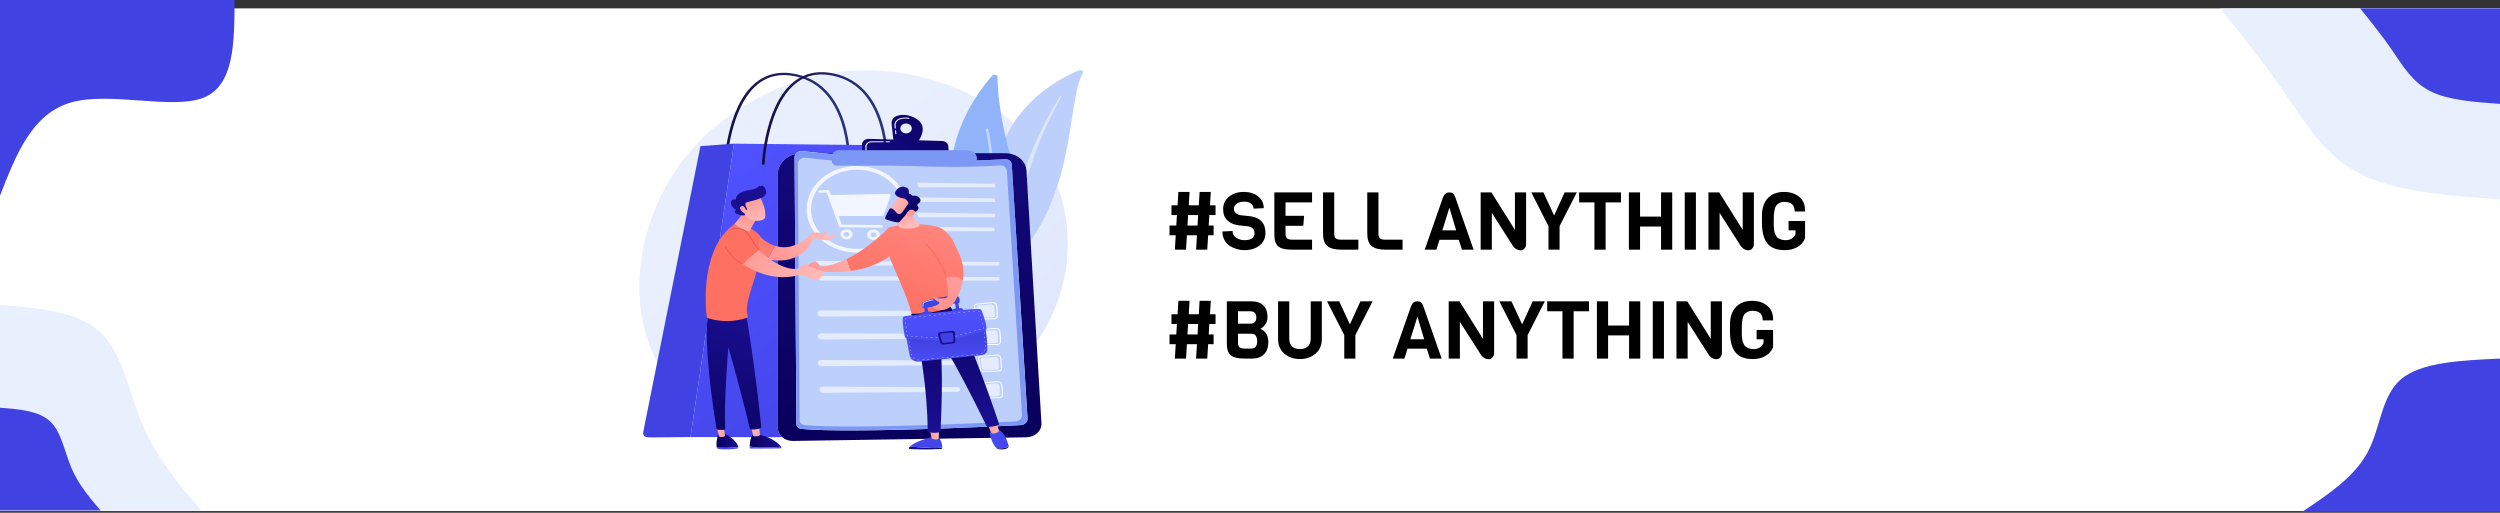 <svg width="1492" height="306" viewBox="0 0 1492 306" fill="none" xmlns="http://www.w3.org/2000/svg">
<rect x="0" y="0" width="1492" height="306" fill="#333333" stroke="none"/>
<rect y="5" width="1492" height="300" fill="white"/>
<path d="M697.976 140.408V134.6H702.008L702.392 128.36H699.128V122.552H702.776L703.256 114.536H709.928L709.448 122.552H715.448L715.928 114.536H722.6L722.12 122.552H725.432V128.36H721.736L721.352 134.6H724.28V140.408H721.016L720.488 149H713.816L714.344 140.408H708.344L707.816 149H701.144L701.672 140.408H697.976ZM709.064 128.36L708.68 134.6H714.68L715.064 128.36H709.064ZM755.212 138.92C755.212 142.152 754.028 144.696 751.66 146.552C749.292 148.376 746.268 149.288 742.588 149.288C739.676 149.288 736.86 148.488 734.14 146.888C732.796 146.056 731.692 144.888 730.828 143.384C729.964 141.848 729.532 140.104 729.532 138.152L735.58 137.864C735.58 139.592 736.316 140.936 737.788 141.896C739.26 142.856 740.892 143.336 742.684 143.336C746.684 143.336 748.684 141.928 748.684 139.112C748.684 136.808 747.324 135.448 744.604 135.032L739.036 134.456C736.252 134.04 734.044 133.048 732.412 131.48C730.78 129.912 729.964 127.656 729.964 124.712C729.964 121.768 731.132 119.336 733.468 117.416C735.804 115.496 738.748 114.536 742.299 114.536C745.884 114.536 748.764 115.448 750.94 117.272C753.116 119.064 754.204 121.384 754.204 124.232L748.252 124.52C747.708 121.736 745.836 120.344 742.636 120.344C740.684 120.344 739.148 120.76 738.028 121.592C736.94 122.424 736.396 123.416 736.396 124.568C736.396 125.688 736.796 126.584 737.596 127.256C738.396 127.896 739.388 128.296 740.572 128.456L746.044 129.032C752.156 129.864 755.212 133.16 755.212 138.92ZM783.043 149H770.947C767.107 149 764.403 148.344 762.835 147.032C761.299 145.688 760.531 143.336 760.531 139.976V114.824H783.043V120.776H767.203V128.792H778.291L777.811 134.744H767.203V139.496C767.203 140.84 767.507 141.768 768.115 142.28C768.723 142.792 769.827 143.048 771.427 143.048H783.043V149ZM810.665 149H800.489C796.649 149 793.865 148.264 792.137 146.792C790.441 145.288 789.593 142.856 789.593 139.496V114.824H796.265V139.496C796.265 140.84 796.569 141.768 797.177 142.28C797.785 142.792 798.889 143.048 800.489 143.048H810.665V149ZM837.056 149H826.88C823.04 149 820.256 148.264 818.528 146.792C816.832 145.288 815.984 142.856 815.984 139.496V114.824H822.656V139.496C822.656 140.84 822.96 141.768 823.568 142.28C824.176 142.792 825.28 143.048 826.88 143.048H837.056V149ZM879.451 149H872.491L870.571 143.096H859.099L857.227 149H850.267L861.211 117.704C861.691 116.616 862.219 115.864 862.795 115.448C863.403 115.032 864.139 114.824 865.003 114.824C865.867 114.824 866.555 115.016 867.067 115.4C867.611 115.784 868.091 116.552 868.507 117.704L879.451 149ZM869.035 137.48L865.003 123.944L860.779 137.48H869.035ZM910.78 114.824V145.544C910.78 146.6 910.46 147.512 909.82 148.28C909.18 149.016 908.428 149.384 907.564 149.384C905.356 149.384 903.548 148.104 902.14 145.544L890.332 127.064V149H883.66V114.824H890.092L904.108 137.192V114.824H910.78ZM941.031 114.824L930.759 134.984V149H924.135V134.984L913.863 114.824H921.111L927.495 128.6L933.783 114.824H941.031ZM967.396 120.776H958.228V149H951.556V120.776H942.436V114.824H967.396V120.776ZM997.985 149H991.313V135.176H978.785V149H972.113V114.824H978.785V129.272H991.313V114.824H997.985V149ZM1012.12 149H1005.45V114.824H1012.12V149ZM1046.72 114.824V145.544C1046.72 146.6 1046.4 147.512 1045.76 148.28C1045.12 149.016 1044.37 149.384 1043.5 149.384C1041.29 149.384 1039.49 148.104 1038.08 145.544L1026.27 127.064V149H1019.6V114.824H1026.03L1040.05 137.192V114.824H1046.72ZM1051.53 132.92V128.696C1051.53 124.248 1052.7 120.776 1055.03 118.28C1057.37 115.784 1060.6 114.536 1064.73 114.536C1068.86 114.536 1072.17 115.784 1074.66 118.28C1076.42 120.04 1077.3 122.68 1077.3 126.2H1071.06C1071.06 122.392 1069.03 120.488 1064.97 120.488C1063.75 120.488 1062.71 120.728 1061.85 121.208C1061.02 121.656 1060.39 122.184 1059.98 122.792C1059.56 123.4 1059.24 124.296 1059.02 125.48C1058.79 126.664 1058.66 127.656 1058.63 128.456C1058.6 129.256 1058.58 130.328 1058.58 131.672C1058.58 133.016 1058.58 133.928 1058.58 134.408C1058.62 134.856 1058.66 135.608 1058.73 136.664C1058.82 137.688 1058.95 138.424 1059.11 138.872C1059.3 139.32 1059.56 139.896 1059.88 140.6C1060.23 141.304 1060.66 141.8 1061.18 142.088C1062.49 142.92 1063.98 143.336 1065.64 143.336C1068.42 143.336 1070.39 142.152 1071.54 139.784V137.48H1067.42V131.912H1077.26V142.232C1076.26 144.568 1074.7 146.328 1072.55 147.512C1070.41 148.696 1067.98 149.288 1065.26 149.288C1060.42 149.288 1056.92 147.944 1054.74 145.256C1052.6 142.536 1051.53 138.424 1051.53 132.92ZM697.976 205.408V199.6H702.008L702.392 193.36H699.128V187.552H702.776L703.256 179.536H709.928L709.448 187.552H715.448L715.928 179.536H722.6L722.12 187.552H725.432V193.36H721.736L721.352 199.6H724.28V205.408H721.016L720.488 214H713.816L714.344 205.408H708.344L707.816 214H701.144L701.672 205.408H697.976ZM709.064 193.36L708.68 199.6H714.68L715.064 193.36H709.064ZM756.94 204.16C756.94 207.328 756.076 209.76 754.348 211.456C752.652 213.152 750.268 214 747.196 214H742.588C738.812 214 736.124 213.344 734.523 212.032C732.956 210.72 732.172 208.448 732.172 205.216V179.824H746.62C749.884 179.824 752.332 180.64 753.964 182.272C755.628 183.904 756.46 186.208 756.46 189.184C756.46 190.912 756.012 192.384 755.116 193.6C754.252 194.816 753.292 195.68 752.236 196.192C755.372 197.664 756.94 200.32 756.94 204.16ZM746.092 193.168C748.556 193.168 749.788 191.936 749.788 189.472C749.788 187.008 748.556 185.776 746.092 185.776H738.844V193.168H746.092ZM750.268 203.824C750.268 202.288 749.996 201.136 749.452 200.368C748.908 199.568 747.932 199.168 746.524 199.168H738.844V204.544C738.844 205.856 739.164 206.768 739.804 207.28C740.476 207.792 741.564 208.048 743.068 208.048H746.524C749.02 208.048 750.268 206.64 750.268 203.824ZM788.869 179.824V202.288C788.869 206 787.605 208.928 785.077 211.072C782.581 213.216 779.493 214.288 775.813 214.288C772.133 214.288 769.029 213.216 766.501 211.072C764.005 208.928 762.757 206 762.757 202.288V179.824H769.429V202.048C769.429 204.16 770.005 205.744 771.157 206.8C772.341 207.824 773.893 208.336 775.813 208.336C777.733 208.336 779.285 207.824 780.469 206.8C781.653 205.744 782.245 204.16 782.245 202.048V179.824H788.869ZM819.156 179.824L808.884 199.984V214H802.26V199.984L791.988 179.824H799.236L805.62 193.6L811.908 179.824H819.156ZM860.373 214H853.413L851.493 208.096H840.021L838.149 214H831.189L842.133 182.704C842.613 181.616 843.141 180.864 843.717 180.448C844.325 180.032 845.061 179.824 845.925 179.824C846.789 179.824 847.477 180.016 847.989 180.4C848.533 180.784 849.013 181.552 849.429 182.704L860.373 214ZM849.957 202.48L845.925 188.944L841.701 202.48H849.957ZM891.702 179.824V210.544C891.702 211.6 891.382 212.512 890.742 213.28C890.102 214.016 889.35 214.384 888.486 214.384C886.278 214.384 884.47 213.104 883.062 210.544L871.254 192.064V214H864.582V179.824H871.014L885.03 202.192V179.824H891.702ZM921.953 179.824L911.681 199.984V214H905.057V199.984L894.785 179.824H902.033L908.417 193.6L914.705 179.824H921.953ZM948.317 185.776H939.149V214H932.477V185.776H923.357V179.824H948.317V185.776ZM978.907 214H972.235V200.176H959.707V214H953.035V179.824H959.707V194.272H972.235V179.824H978.907V214ZM993.047 214H986.375V179.824H993.047V214ZM1027.64 179.824V210.544C1027.64 211.6 1027.32 212.512 1026.68 213.28C1026.04 214.016 1025.29 214.384 1024.42 214.384C1022.22 214.384 1020.41 213.104 1019 210.544L1007.19 192.064V214H1000.52V179.824H1006.95L1020.97 202.192V179.824H1027.64ZM1032.45 197.92V193.696C1032.45 189.248 1033.62 185.776 1035.95 183.28C1038.29 180.784 1041.52 179.536 1045.65 179.536C1049.78 179.536 1053.09 180.784 1055.59 183.28C1057.35 185.04 1058.23 187.68 1058.23 191.2H1051.99C1051.99 187.392 1049.95 185.488 1045.89 185.488C1044.67 185.488 1043.63 185.728 1042.77 186.208C1041.94 186.656 1041.31 187.184 1040.9 187.792C1040.48 188.4 1040.16 189.296 1039.94 190.48C1039.71 191.664 1039.59 192.656 1039.55 193.456C1039.52 194.256 1039.51 195.328 1039.51 196.672C1039.51 198.016 1039.51 198.928 1039.51 199.408C1039.54 199.856 1039.59 200.608 1039.65 201.664C1039.75 202.688 1039.87 203.424 1040.03 203.872C1040.23 204.32 1040.48 204.896 1040.8 205.6C1041.15 206.304 1041.59 206.8 1042.1 207.088C1043.41 207.92 1044.9 208.336 1046.56 208.336C1049.35 208.336 1051.31 207.152 1052.47 204.784V202.48H1048.34V196.912H1058.18V207.232C1057.19 209.568 1055.62 211.328 1053.47 212.512C1051.33 213.696 1048.9 214.288 1046.18 214.288C1041.35 214.288 1037.84 212.944 1035.67 210.256C1033.52 207.536 1032.45 203.424 1032.45 197.92Z" fill="black"/>
<path d="M140 0C139.889 25.571 139.815 51.173 121.252 58.39C102.652 65.608 65.637 54.504 42.34 61.166C19.044 67.86 9.54 92.32 0 116.781V0H140Z" fill="#4042E2"/>
<path d="M1374 305.4C1389.52 295.067 1405.01 284.711 1412.93 270.033C1420.81 255.355 1421.09 236.307 1433 226.24C1444.91 216.197 1468.47 215.086 1492 214V305.4H1374Z" fill="#4042E2"/>
<path d="M0 182C23.296 183.846 46.561 185.725 60 198.422C73.439 211.151 77.021 234.764 85.357 254.262C93.724 273.761 106.846 289.211 120 304.629H0V182Z" fill="#E8EFFD"/>
<path d="M0 243.314C11.632 244.254 23.296 245.161 29.984 251.542C36.704 257.89 38.51 269.68 42.694 279.429C46.878 289.211 53.439 296.92 60 304.629H0V243.314Z" fill="#4042E2"/>
<path d="M1492 119C1460.86 116.772 1429.76 114.544 1408.5 103.734C1387.28 92.894 1375.9 73.472 1363.64 55.586C1351.38 37.7 1338.19 21.35 1325 5H1492V119Z" fill="#E8EFFD"/>
<path d="M1492 62C1476.43 60.886 1460.86 59.772 1450.27 54.352C1439.64 48.962 1433.95 39.236 1427.82 30.293C1421.69 21.35 1415.12 13.16 1408.5 5H1492V62Z" fill="#4042E2"/>
<path d="M414.856 242.078C413.772 241.289 412.699 240.465 411.64 239.607C367.519 203.843 374.314 129.088 416.551 85.076C421.954 79.445 459.142 41.936 517.143 41.936C517.531 41.936 517.919 41.938 518.309 41.942C546.446 42.185 569.088 51.193 582.392 58.108C576.941 66.59 571.291 77.965 568.603 91.434H547.928L547.162 86.909L438.024 85.716L414.856 242.078ZM618.655 204.057L615.075 143.807C622.462 133.321 627.473 122.071 631.051 110.964C640.667 136.497 638.896 166.111 626.481 190.986C624.19 195.574 621.569 199.929 618.655 204.057V204.057ZM600.18 81.857C598.939 76.394 598.004 71.564 597.306 67.321C599.368 68.862 601.974 70.928 604.861 73.521C603.171 76.115 601.597 78.891 600.18 81.857" fill="url(#paint0_linear)"/>
<path d="M646.298 43.513C646.896 42.489 645.317 41.405 644.017 41.94C630.812 47.373 597.82 64.978 593.26 106.584C587.537 158.786 568.202 174.312 547.384 181.941C547.384 181.941 573.152 181.616 593.636 166.038C643.931 127.79 635.654 61.717 646.298 43.513Z" fill="#BDD0FB"/>
<path d="M612.851 106.36L612.572 101.672C612.533 101.011 612.425 100.366 612.253 99.743C612.437 99.216 612.624 98.69 612.813 98.164C613.308 96.751 613.84 95.347 614.369 93.943C614.917 92.543 615.474 91.146 616.047 89.753C618.353 84.187 620.889 78.688 623.659 73.268C626.463 67.86 629.463 62.52 632.741 57.289C632.805 57.186 632.941 57.127 633.086 57.127C633.151 57.127 633.218 57.139 633.282 57.164C633.481 57.242 633.573 57.421 633.492 57.568C630.544 62.908 627.744 68.295 625.215 73.766C622.648 79.223 620.309 84.747 618.206 90.331C616.24 95.632 614.402 100.965 612.851 106.36" fill="#DCE6FD"/>
<path d="M583.711 158.546C584.724 160.058 587.21 160.19 588.455 158.812C595.327 151.208 612.491 128.205 603.69 95.869C596.259 68.562 595.256 53.15 595.366 46.127C595.39 44.641 593.187 43.994 592.14 45.178C580.579 58.229 546.969 103.792 583.711 158.546" fill="#91B3FA"/>
<path d="M592.131 91.435H590.537C590.034 86.8 589.307 82.136 588.304 77.52C588.224 77.15 588.509 76.795 588.94 76.726C588.989 76.718 589.037 76.715 589.085 76.715C589.461 76.715 589.795 76.944 589.866 77.27C590.887 81.971 591.624 86.718 592.131 91.435Z" fill="#C0D6FC"/>
<path d="M433 98.743C432.989 98.743 432.979 98.742 432.968 98.742C432.524 98.727 432.177 98.407 432.194 98.026C432.199 97.935 432.632 88.759 435.329 78.112C438.967 63.741 444.77 53.665 452.574 48.163C458.16 44.226 464.735 42.735 472.117 43.73C480.622 44.877 487.777 48.478 493.387 54.431C497.841 59.158 501.326 65.368 503.746 72.89C507.847 85.639 507.462 97.95 507.457 98.073C507.444 98.454 507.085 98.753 506.628 98.742C506.183 98.731 505.834 98.412 505.848 98.031C505.852 97.911 506.228 85.78 502.184 73.228C499.822 65.897 496.437 59.861 492.123 55.287C486.774 49.615 479.959 46.186 471.866 45.093C464.958 44.161 458.812 45.553 453.597 49.229C444.233 55.831 439.349 68.739 436.901 78.405C434.235 88.934 433.808 97.988 433.803 98.079C433.787 98.451 433.43 98.743 433 98.743" fill="url(#paint1_linear)"/>
<path d="M466.784 260.909L412.077 260.83L414.856 242.078L438.024 85.716L547.162 86.909L547.928 91.434H490.178C485.473 90.956 481.637 90.528 478.903 90.21C478.712 90.188 478.524 90.178 478.338 90.178C476.875 90.178 475.565 90.84 474.827 91.849C468.732 93.247 464.246 98.013 464.246 103.678V255.606C464.246 257.674 465.216 259.547 466.784 260.909" fill="url(#paint2_linear)"/>
<path d="M418.04 87.199L438.024 85.716L412.078 260.83L388.305 261.052C384.206 261.052 383.291 260.07 384.126 256.571L418.04 87.199Z" fill="url(#paint3_linear)"/>
<path d="M455.529 98.364H455.497C455.053 98.35 454.706 98.029 454.723 97.649C454.728 97.557 455.161 88.381 457.857 77.734C461.497 63.364 467.299 53.288 475.104 47.785C480.69 43.848 487.267 42.357 494.647 43.352C503.151 44.5 510.307 48.1 515.917 54.053C520.371 58.781 523.856 64.991 526.275 72.512C530.376 85.262 529.991 97.573 529.987 97.695C529.973 98.076 529.619 98.375 529.157 98.364C528.713 98.353 528.364 98.034 528.377 97.653C528.382 97.532 528.757 85.402 524.714 72.85C522.352 65.519 518.967 59.483 514.653 54.909C509.304 49.237 502.488 45.807 494.396 44.716C487.489 43.783 481.342 45.175 476.128 48.85C466.768 55.448 461.884 68.346 459.436 78.005C456.767 88.537 456.336 97.611 456.333 97.701C456.316 98.072 455.959 98.364 455.529 98.364" fill="url(#paint4_linear)"/>
<path d="M473.052 263.156C470.603 263.156 468.383 262.297 466.785 260.909C465.216 259.547 464.246 257.674 464.246 255.606V103.678C464.246 98.013 468.733 93.247 474.827 91.849C474.425 92.399 474.193 93.052 474.198 93.758L475.29 253.021C475.301 254.55 476.648 255.83 478.42 255.989C485.532 256.627 495.767 256.878 507.477 256.878C543.742 256.878 594.089 254.469 609.083 253.709C611.508 253.586 613.36 251.808 613.231 249.729L603.829 98.101C603.72 96.34 602.019 94.989 599.997 94.989C599.898 94.989 599.798 94.992 599.697 94.999C590.262 95.62 580.435 95.878 570.61 95.878C539.424 95.878 508.315 93.277 490.178 91.434H600.004C600.882 91.434 601.742 91.511 602.571 91.659C607.337 92.506 611.137 95.667 612.254 99.743C612.425 100.366 612.533 101.011 612.573 101.672L612.851 106.36L615.075 143.807L618.654 204.057L621.539 252.627C621.805 257.117 617.683 260.904 612.44 260.985L473.215 263.155C473.16 263.156 473.105 263.156 473.052 263.156" fill="url(#paint5_linear)"/>
<path d="M474.197 93.758C474.182 91.594 476.402 89.92 478.903 90.21C495.491 92.139 552.535 98.102 599.697 94.999C601.848 94.857 603.715 96.254 603.829 98.101L613.231 249.729C613.36 251.808 611.508 253.586 609.083 253.709C589.247 254.715 507.558 258.605 478.42 255.989C476.647 255.83 475.301 254.55 475.29 253.021L474.197 93.758" fill="#7D97F4"/>
<path d="M476.151 97.557C476.137 95.475 478.273 93.864 480.681 94.143C496.644 95.999 551.539 101.738 596.926 98.751C598.996 98.616 600.792 99.96 600.902 101.737L609.95 247.655C610.075 249.656 608.292 251.367 605.958 251.486C586.869 252.454 508.255 256.197 480.215 253.679C478.509 253.526 477.214 252.294 477.203 250.824L476.151 97.557" fill="#BDD0FB"/>
<path d="M593.425 111.797H548.718C548.479 111.797 548.22 111.639 548.142 111.447L547.274 109.335C547.195 109.145 547.322 108.992 547.554 108.992H547.562L593.354 109.691C593.592 109.695 593.792 109.864 593.799 110.069L593.845 111.426C593.853 111.629 593.663 111.797 593.425 111.797V111.797ZM593.425 120.553H548.718C548.479 120.553 548.22 120.396 548.142 120.203L547.274 118.091C547.195 117.901 547.322 117.748 547.555 117.748H547.562L593.354 118.448C593.592 118.451 593.792 118.621 593.799 118.825L593.845 120.182C593.853 120.386 593.663 120.553 593.425 120.553ZM593.115 137.98H548.408C548.17 137.98 547.91 137.822 547.831 137.629L546.963 135.517C546.885 135.327 547.012 135.174 547.245 135.174H547.252L593.043 135.874C593.282 135.877 593.482 136.047 593.49 136.252L593.536 137.608C593.542 137.812 593.354 137.98 593.115 137.98V137.98ZM593.425 129.66H548.718C548.479 129.66 548.22 129.503 548.142 129.31L547.274 127.198C547.195 127.008 547.322 126.855 547.555 126.855H547.562L593.354 127.555C593.592 127.558 593.792 127.728 593.799 127.932L593.845 129.289C593.853 129.493 593.663 129.66 593.425 129.66V129.66ZM596.13 158.46H489.936C489.698 158.46 489.379 158.331 489.227 158.174L487.065 155.934C486.914 155.778 486.983 155.651 487.218 155.651H487.222L595.962 156.358C596.2 156.359 596.408 156.527 596.424 156.731L596.533 158.09C596.55 158.293 596.368 158.46 596.13 158.46V158.46ZM596.13 167.482H489.936C489.698 167.482 489.379 167.353 489.227 167.196L487.065 164.956C486.914 164.8 486.983 164.673 487.218 164.673H487.222L595.962 165.38C596.2 165.382 596.408 165.55 596.424 165.753L596.533 167.112C596.55 167.316 596.368 167.482 596.13 167.482V167.482ZM490.252 202.619C489.276 202.618 488.421 202.055 488.172 201.245C487.812 200.075 488.842 198.931 490.252 198.931C490.255 198.931 490.258 198.931 490.262 198.931L570.413 199.244C571.294 199.248 572.012 199.852 572.032 200.608C572.051 201.385 571.326 202.026 570.419 202.032L490.271 202.618C490.264 202.618 490.258 202.619 490.252 202.619V202.619ZM490.038 188.948C489.063 188.948 488.208 188.385 487.958 187.575C487.599 186.404 488.628 185.26 490.038 185.26H490.048L570.199 185.574C571.081 185.577 571.799 186.182 571.818 186.937C571.837 187.714 571.113 188.356 570.205 188.362L490.056 188.948H490.038V188.948ZM490.252 218.532C489.276 218.532 488.421 217.968 488.172 217.158C487.812 215.989 488.842 214.845 490.252 214.845H490.262L570.413 215.158C571.294 215.162 572.012 215.766 572.032 216.522C572.051 217.299 571.326 217.939 570.419 217.946L490.271 218.532H490.252V218.532ZM491.182 234.445C490.206 234.445 489.352 233.882 489.103 233.072C488.743 231.902 489.772 230.758 491.182 230.758H491.192L571.343 231.072C572.225 231.075 572.943 231.68 572.962 232.435C572.982 233.212 572.256 233.853 571.35 233.86L491.201 234.445H491.182" fill="#E5ECFD"/>
<path d="M582.934 181.783C582.591 181.811 582.283 181.951 582.086 182.164C581.924 182.339 581.853 182.551 581.886 182.761L582.869 188.968C582.975 189.635 583.733 190.126 584.632 190.109L593.294 189.953H593.311C594.15 189.931 594.827 189.406 594.823 188.777C594.806 185.935 594.752 183.274 594.276 181.93C594.062 181.327 593.31 180.924 592.464 180.944C590.885 181.003 588.056 181.284 585.782 181.51C584.695 181.618 583.667 181.72 582.934 181.783V181.783ZM593.331 190.523L593.308 190.523L584.647 190.679C583.409 190.701 582.362 189.999 582.211 189.044L581.228 182.838C581.169 182.473 581.289 182.108 581.564 181.811C581.871 181.477 582.347 181.26 582.868 181.215C583.597 181.153 584.621 181.051 585.706 180.944C587.99 180.717 590.833 180.434 592.436 180.375C593.599 180.339 594.607 180.903 594.912 181.765C595.414 183.182 595.471 185.889 595.488 188.774C595.494 189.711 594.528 190.491 593.331 190.523" fill="white"/>
<path d="M585.238 189.509C584.404 189.509 583.7 189.035 583.6 188.4L582.815 183.44C582.733 182.927 583.216 182.458 583.889 182.401C585.704 182.246 589.645 181.799 591.519 181.73C591.547 181.729 591.575 181.728 591.603 181.728C592.362 181.728 593.032 182.114 593.232 182.679C593.635 183.817 593.669 186.103 593.681 188.216C593.685 188.848 593.026 189.37 592.199 189.385L585.278 189.509H585.238" fill="#E5ECFD"/>
<path d="M584.827 197.112C584.484 197.141 584.174 197.28 583.979 197.493C583.817 197.668 583.746 197.881 583.779 198.09L584.762 204.297C584.868 204.963 585.626 205.454 586.525 205.438L595.186 205.283L595.203 205.282C596.043 205.26 596.719 204.735 596.715 204.106C596.698 201.265 596.644 198.604 596.168 197.259C595.954 196.657 595.191 196.24 594.357 196.273C592.778 196.331 589.949 196.613 587.675 196.839C586.587 196.948 585.56 197.05 584.827 197.112V197.112ZM595.224 205.852L595.2 205.853L586.539 206.008C585.302 206.031 584.254 205.327 584.103 204.374L583.12 198.167C583.062 197.802 583.182 197.438 583.456 197.139C583.764 196.806 584.239 196.589 584.761 196.544C585.489 196.483 586.514 196.381 587.599 196.272C589.883 196.045 592.725 195.763 594.329 195.703C594.34 195.703 594.351 195.702 594.363 195.702C595.501 195.672 596.502 196.241 596.805 197.093C597.307 198.511 597.364 201.218 597.38 204.103C597.386 205.04 596.421 205.82 595.224 205.852" fill="white"/>
<path d="M587.131 204.839C586.297 204.839 585.593 204.365 585.492 203.729L584.706 198.769C584.625 198.256 585.108 197.787 585.782 197.73C587.597 197.576 591.537 197.128 593.412 197.059C593.44 197.058 593.467 197.058 593.495 197.058C594.255 197.058 594.925 197.443 595.125 198.009C595.528 199.146 595.562 201.433 595.574 203.544C595.578 204.177 594.918 204.699 594.091 204.714L587.17 204.839H587.131" fill="#E5ECFD"/>
<path d="M585.395 213.018C585.052 213.047 584.742 213.186 584.546 213.399C584.385 213.574 584.314 213.787 584.347 213.996L585.33 220.203C585.436 220.87 586.193 221.361 587.093 221.344L595.754 221.189L595.771 221.188C596.61 221.166 597.287 220.642 597.283 220.012C597.266 217.171 597.212 214.51 596.735 213.165C596.522 212.564 595.759 212.144 594.924 212.179C593.346 212.238 590.517 212.519 588.243 212.745C587.155 212.854 586.128 212.956 585.395 213.018ZM595.791 221.758L595.767 221.759L587.106 221.914C585.869 221.937 584.822 221.234 584.67 220.28L583.687 214.073C583.63 213.709 583.75 213.344 584.024 213.045C584.332 212.712 584.807 212.495 585.329 212.45C586.057 212.389 587.082 212.287 588.166 212.179C590.45 211.951 593.293 211.669 594.896 211.61C594.907 211.609 594.919 211.609 594.931 211.609C596.069 211.579 597.07 212.147 597.372 213C597.874 214.418 597.931 217.124 597.948 220.009C597.954 220.946 596.988 221.727 595.791 221.758" fill="white"/>
<path d="M587.698 220.745C586.864 220.745 586.161 220.271 586.06 219.635L585.274 214.675C585.193 214.162 585.676 213.694 586.349 213.636C588.164 213.482 592.105 213.034 593.98 212.965C594.007 212.964 594.035 212.964 594.063 212.964C594.823 212.964 595.492 213.349 595.693 213.915C596.096 215.052 596.129 217.339 596.141 219.451C596.145 220.083 595.486 220.605 594.659 220.62L587.737 220.745H587.698" fill="#E5ECFD"/>
<path d="M585.961 228.924C585.619 228.953 585.31 229.092 585.113 229.305C584.951 229.48 584.88 229.693 584.913 229.902L585.897 236.109C586.003 236.776 586.76 237.267 587.66 237.25L596.321 237.095L596.339 237.094C597.177 237.072 597.854 236.548 597.85 235.918C597.833 233.077 597.779 230.416 597.303 229.071C597.09 228.47 596.325 228.048 595.491 228.085C593.912 228.144 591.083 228.425 588.81 228.651C587.723 228.76 586.695 228.862 585.961 228.924V228.924ZM596.358 237.664L596.335 237.665L587.674 237.82C586.436 237.843 585.389 237.14 585.238 236.186L584.255 229.979C584.197 229.615 584.316 229.25 584.591 228.951C584.899 228.618 585.374 228.402 585.896 228.356C586.624 228.295 587.648 228.193 588.733 228.085C591.017 227.857 593.86 227.575 595.463 227.516C595.474 227.515 595.487 227.515 595.498 227.515C596.637 227.485 597.638 228.054 597.939 228.906C598.441 230.324 598.498 233.03 598.515 235.915C598.521 236.852 597.556 237.633 596.358 237.664" fill="white"/>
<path d="M588.265 236.651C587.432 236.651 586.729 236.177 586.628 235.541L585.842 230.581C585.761 230.068 586.244 229.6 586.916 229.542C588.731 229.388 592.673 228.94 594.546 228.871C594.575 228.87 594.602 228.87 594.629 228.87C595.39 228.87 596.06 229.255 596.26 229.821C596.662 230.958 596.696 233.245 596.709 235.357C596.712 235.989 596.053 236.512 595.227 236.526L588.305 236.651H588.265Z" fill="#E5ECFD"/>
<path d="M525.844 135.848H525.826L501.636 135.57C501.217 135.565 500.847 135.333 500.724 134.995L493.406 114.954L489.363 115.036C489.354 115.037 489.345 115.037 489.337 115.037C488.841 115.037 488.444 114.754 488.444 114.328C488.444 113.893 488.856 113.591 489.363 113.58L494.095 113.473H494.121C494.52 113.473 494.87 113.682 494.988 114.006L495.858 116.376L530.324 115.756C530.336 115.756 530.348 115.756 530.359 115.756C530.724 115.756 531.066 115.857 531.287 116.089C531.514 116.329 531.586 116.632 531.48 116.926L527.407 128.215C527.259 128.625 526.794 128.922 526.266 128.922H526.264L500.456 128.888L502.341 134.091L525.826 134.309C526.393 134.314 526.855 134.629 526.855 135.089C526.855 135.545 526.404 135.848 525.844 135.848V135.848ZM505.273 142.856C505.24 142.856 505.207 142.855 505.174 142.854C503.184 142.81 501.573 141.424 501.573 139.765C501.573 138.123 503.152 136.805 505.116 136.805C505.135 136.805 505.154 136.805 505.174 136.806C507.177 136.833 508.815 138.219 508.815 139.896C508.815 141.544 507.231 142.856 505.273 142.856V142.856ZM505.142 138.418C504.226 138.418 503.489 139.033 503.489 139.8C503.489 140.576 504.244 141.223 505.174 141.241C505.188 141.242 505.201 141.242 505.216 141.242C506.129 141.242 506.868 140.629 506.868 139.86C506.868 139.081 506.107 138.434 505.174 138.419C505.163 138.418 505.152 138.418 505.142 138.418ZM521.407 143.219C521.371 143.219 521.335 143.218 521.3 143.217C519.211 143.17 517.521 141.751 517.521 140.052C517.521 138.37 519.177 137.02 521.237 137.02H521.3C523.402 137.049 525.122 138.469 525.122 140.188C525.122 141.877 523.46 143.219 521.407 143.219V143.219ZM521.265 138.673C520.305 138.673 519.531 139.301 519.531 140.087C519.531 140.882 520.324 141.545 521.3 141.565C521.314 141.565 521.329 141.565 521.345 141.565C522.303 141.565 523.078 140.938 523.078 140.151C523.078 139.351 522.279 138.688 521.3 138.673H521.265Z" fill="#F2F6FE"/>
<path d="M511.548 150.749C494.926 150.749 481.403 139.158 481.403 124.91C481.403 110.662 494.926 99.07 511.548 99.07C528.171 99.07 541.694 110.662 541.694 124.91C541.694 139.158 528.171 150.749 511.548 150.749ZM511.548 101.279C496.347 101.279 483.978 111.879 483.978 124.91C483.978 137.94 496.347 148.541 511.548 148.541C526.751 148.541 539.118 137.94 539.118 124.91C539.118 111.879 526.751 101.279 511.548 101.279Z" fill="#F3F6FE"/>
<path d="M540.739 79.594C538.842 79.594 537.302 78.275 537.302 76.648C537.302 75.021 538.842 73.702 540.739 73.702C542.637 73.702 544.176 75.021 544.176 76.648C544.176 78.275 542.637 79.594 540.739 79.594ZM546.8 70.852C542.413 68.236 538.598 68.287 535.912 68.966C533.462 69.586 531.874 71.614 532.107 73.794L533.265 84.63L547.047 85.679C547.047 85.679 555.406 75.984 546.8 70.852Z" fill="url(#paint6_linear)"/>
<path d="M534.281 76.69C534.11 76.69 533.966 76.579 533.95 76.431L533.809 75.121C533.587 73.043 535.112 71.11 537.434 70.522C539.08 70.106 540.775 70.046 542.472 70.345C542.652 70.376 542.768 70.527 542.731 70.681C542.695 70.835 542.52 70.934 542.339 70.903C540.748 70.624 539.163 70.68 537.623 71.069C535.604 71.58 534.279 73.262 534.471 75.069L534.612 76.379C534.629 76.536 534.494 76.675 534.311 76.689C534.3 76.689 534.29 76.69 534.281 76.69ZM534.642 80.072C534.472 80.072 534.327 79.961 534.311 79.813L534.127 78.087C534.11 77.931 534.245 77.791 534.427 77.777C534.614 77.762 534.772 77.878 534.789 78.035L534.973 79.761C534.99 79.917 534.855 80.056 534.672 80.071C534.662 80.072 534.651 80.072 534.642 80.072Z" fill="white"/>
<path d="M514.454 91.633V86.185C514.454 84.304 516.273 82.799 518.466 82.862L562.289 84.15C564.234 84.207 565.808 85.523 565.925 87.188L566.291 92.423L514.454 91.633" fill="url(#paint7_linear)"/>
<path d="M530.795 84.915H528.91C528.726 84.915 528.577 84.788 528.577 84.63C528.577 84.473 528.726 84.345 528.91 84.345H530.795C530.978 84.345 531.127 84.473 531.127 84.63C531.127 84.788 530.978 84.915 530.795 84.915ZM516.827 89.922C516.643 89.922 516.494 89.795 516.494 89.638V87.433C516.494 85.731 518.11 84.345 520.096 84.345H527.025C527.209 84.345 527.358 84.473 527.358 84.63C527.358 84.788 527.209 84.915 527.025 84.915H520.096C518.477 84.915 517.159 86.045 517.159 87.433V89.638C517.159 89.795 517.01 89.922 516.827 89.922Z" fill="white"/>
<path d="M496.598 93.009C496.704 91.122 498.52 89.639 500.723 89.639L577.355 89.638C580.111 89.638 582.466 91.338 582.936 93.665L583.001 93.986C583.516 96.535 581.227 98.867 578.209 98.867H499.588C497.782 98.867 496.342 97.572 496.429 96.026L496.598 93.009Z" fill="#7D97F4"/>
<path d="M489.528 159.246C489.528 159.246 488.089 155.998 486.408 156.296C484.726 156.593 482.887 157.7 482.887 157.7L480.186 160.831C480.186 160.831 487.769 163.391 490.435 161.925C490.435 161.925 498.18 163.071 507.961 161.696C506.545 159.134 505.701 156.568 505.205 154.578C500.252 156.981 494.916 158.776 489.528 159.246" fill="url(#paint8_linear)"/>
<path d="M530.555 135.688C530.555 135.688 519.466 147.659 505.206 154.578C505.701 156.568 506.545 159.134 507.961 161.696C515.358 160.655 523.92 158.173 531.179 152.655L530.555 135.688Z" fill="url(#paint9_linear)"/>
<path d="M544.383 188.748C542.215 179.918 540.046 174.807 532.785 158.072C530.5 152.805 528.425 147.476 529.428 141.924L530.555 135.688C530.555 135.688 544.665 131.595 560.308 135.515C560.308 135.515 581.648 143.462 567.153 182.707C560.619 188.972 552.973 190.758 544.383 188.748" fill="url(#paint10_linear)"/>
<path d="M532.957 127.728L536.616 135.263C536.847 135.739 537.346 136.078 537.939 136.165C540.049 136.475 545.151 136.96 548.501 135.071C548.901 134.846 549.002 134.381 548.73 134.045L541.97 125.726L532.957 127.728Z" fill="url(#paint11_linear)"/>
<path d="M536.741 116.2C536.587 116.324 530.255 126.982 530.255 126.982L537.432 129.951L545.184 120.614C545.184 120.614 539.313 114.125 536.741 116.2Z" fill="url(#paint12_linear)"/>
<path d="M541.922 121.735L538.343 126.849C538.288 126.927 538.224 126.997 538.147 127.058C537.72 127.398 536.263 128.387 535.135 127.041C534.175 125.893 533.274 124.85 532.308 124.42C531.744 124.169 531.05 124.37 530.764 124.856C530.174 125.858 529.032 127.9 528.314 129.837C528.135 130.322 528.426 130.844 528.977 131.034C530.431 131.539 533.303 132.452 535.852 132.753C536.269 132.803 536.685 132.652 536.934 132.359C538.03 131.072 541.12 127.473 542.175 126.573C543.155 125.736 544.964 126.051 545.779 126.251C546.088 126.328 546.417 126.291 546.693 126.149C547.52 125.722 548.962 124.659 547.643 122.859C547.314 122.412 547.482 121.815 547.997 121.525C548.92 121.005 549.922 120.028 548.968 118.446C548.001 116.844 546.277 116.7 545.101 116.823C544.581 116.878 544.053 116.644 543.854 116.229C543.765 116.044 543.59 115.887 543.264 115.83C542.648 115.723 542.243 115.241 542.365 114.712C542.571 113.805 542.415 112.628 540.727 111.832C537.631 110.373 534.919 112.751 534.229 114.758C533.538 116.765 537.001 118.184 539.179 118.42C540.779 118.595 541.655 120.091 542.008 120.873C542.136 121.157 542.105 121.473 541.922 121.735" fill="url(#paint13_linear)"/>
<path d="M540.667 128.103C540.667 128.103 542.208 124.997 543.97 125.124C545.732 125.251 547.12 126.756 544.935 128.447C542.218 130.552 540.667 128.103 540.667 128.103" fill="url(#paint14_linear)"/>
<path d="M542.994 266.559C546.402 266.811 552.317 267.221 556.98 267.398C559.783 267.503 561.397 267.268 562.326 266.949C562.324 267.039 562.322 267.123 562.318 267.203C562.296 267.623 561.897 267.96 561.402 267.983C552.591 268.405 545.582 268.129 543.088 267.999C542.572 267.972 542.265 267.491 542.529 267.115C542.661 266.926 542.82 266.742 542.994 266.559Z" fill="url(#paint15_linear)"/>
<path d="M556.981 267.397C552.317 267.221 546.403 266.811 542.994 266.559C546.345 263.035 556.981 260.66 556.981 260.66H559.984C562.05 263.213 562.349 265.643 562.327 266.949C561.397 267.268 559.783 267.503 556.981 267.397Z" fill="url(#paint16_linear)"/>
<path d="M560.49 256.457L560.209 261.225C560.179 261.741 559.728 262.175 559.125 262.249C558.524 262.323 557.72 262.332 556.868 262.089C556.344 261.939 555.954 261.56 555.858 261.098L554.886 256.457H560.49Z" fill="url(#paint17_linear)"/>
<path d="M599.505 267.362C600.983 267.185 601.652 266.527 601.932 265.823L601.938 265.843C602.155 266.585 601.651 267.354 600.643 267.719C599.426 268.162 598.093 268.237 597.06 268.2C595.95 268.162 594.932 267.768 594.372 267.138L594.363 267.128C595.477 267.6 597.041 267.656 599.505 267.362" fill="url(#paint18_linear)"/>
<path d="M592.537 256.426H595.014C598.787 256.36 601.156 263.182 601.932 265.823C601.652 266.528 600.983 267.185 599.505 267.362C597.041 267.656 595.477 267.601 594.363 267.128C592.326 264.829 591.314 261.462 590.828 259.497C590.277 257.262 592.537 256.426 592.537 256.426" fill="url(#paint19_linear)"/>
<path d="M594.696 252.001L596.071 256.691C596.24 257.265 595.919 257.86 595.299 258.132C594.529 258.471 593.446 258.827 592.45 258.724C591.982 258.676 591.593 258.393 591.438 258.015L589.418 253.081L594.696 252.001Z" fill="url(#paint20_linear)"/>
<path d="M596.336 253.357C594.625 254.658 589.059 254.829 589.059 254.829C569.007 213.579 560.648 202.223 560.648 202.223C563.543 217.793 561.272 257.758 561.272 257.758C557.963 259.01 553.697 257.758 553.697 257.758C553.428 232.268 549.241 204.879 543.841 187.354C557.394 187.093 564.759 184.56 567.112 182.965C578.409 198.576 596.336 253.357 596.336 253.357" fill="url(#paint21_linear)"/>
<path d="M540.427 198.88L542.921 212.175C543.355 214.494 545.861 216.101 548.593 215.816L585.917 211.913C587.742 211.722 589.127 210.416 589.164 208.846C589.243 205.411 589.085 199.298 587.404 193.728L540.427 198.88" fill="url(#paint22_linear)"/>
<path d="M582.956 194.311C582.901 194.311 582.853 194.276 582.847 194.228C582.838 194.176 582.882 194.129 582.942 194.122L583.819 194.025C583.886 194.018 583.936 194.056 583.944 194.108C583.951 194.16 583.908 194.207 583.848 194.214L582.97 194.31L582.956 194.311ZM586.397 194.35C586.347 194.35 586.301 194.321 586.289 194.278C586.259 194.17 586.227 194.063 586.195 193.956L585.896 193.989C585.83 193.996 585.78 193.958 585.772 193.907C585.764 193.855 585.807 193.808 585.867 193.801L586.361 193.747L586.384 193.828C586.426 193.962 586.465 194.097 586.504 194.232C586.518 194.283 586.482 194.334 586.423 194.347C586.414 194.349 586.405 194.35 586.397 194.35ZM580.031 194.632C579.975 194.632 579.928 194.596 579.92 194.549C579.913 194.497 579.956 194.449 580.016 194.443L580.894 194.346C580.961 194.34 581.01 194.377 581.017 194.429C581.026 194.481 580.983 194.528 580.922 194.535L580.045 194.631L580.031 194.632ZM577.105 194.953C577.05 194.953 577.002 194.917 576.995 194.87C576.987 194.818 577.031 194.77 577.091 194.764L577.968 194.667C578.036 194.66 578.084 194.698 578.092 194.749C578.101 194.802 578.057 194.849 577.997 194.856L577.119 194.952L577.105 194.953ZM574.179 195.273C574.124 195.273 574.077 195.238 574.069 195.191C574.062 195.139 574.104 195.091 574.165 195.085L575.043 194.988C575.111 194.98 575.159 195.018 575.167 195.07C575.174 195.122 575.132 195.17 575.071 195.176L574.194 195.272L574.179 195.273ZM571.254 195.594C571.199 195.594 571.152 195.559 571.144 195.512C571.137 195.46 571.179 195.412 571.239 195.406L572.118 195.309C572.186 195.303 572.234 195.339 572.241 195.391C572.249 195.443 572.206 195.491 572.146 195.497L571.268 195.593L571.254 195.594ZM568.328 195.915C568.273 195.915 568.225 195.88 568.219 195.833C568.21 195.78 568.254 195.733 568.314 195.726L569.191 195.63C569.261 195.623 569.307 195.66 569.316 195.712C569.323 195.764 569.28 195.812 569.22 195.818L568.342 195.914L568.328 195.915ZM565.403 196.236C565.348 196.236 565.3 196.201 565.293 196.153C565.285 196.101 565.328 196.054 565.389 196.047L566.266 195.951C566.336 195.943 566.382 195.981 566.39 196.033C566.398 196.085 566.355 196.133 566.294 196.139L565.417 196.235L565.403 196.236ZM562.477 196.557C562.423 196.557 562.374 196.522 562.368 196.474C562.359 196.422 562.403 196.374 562.463 196.368L563.34 196.272C563.411 196.265 563.457 196.302 563.465 196.354C563.473 196.406 563.429 196.453 563.369 196.46L562.491 196.556L562.477 196.557ZM587.004 196.823C586.951 196.823 586.905 196.791 586.896 196.745C586.844 196.497 586.79 196.249 586.733 196.002C586.721 195.95 586.761 195.901 586.82 195.89C586.88 195.88 586.938 195.914 586.95 195.964C587.007 196.213 587.062 196.463 587.113 196.712C587.124 196.763 587.084 196.813 587.024 196.822L587.004 196.823ZM559.552 196.877C559.497 196.877 559.449 196.843 559.442 196.795C559.434 196.743 559.477 196.695 559.538 196.689L560.415 196.593C560.482 196.585 560.531 196.623 560.54 196.674C560.547 196.727 560.504 196.774 560.443 196.781L559.566 196.877H559.552ZM556.627 197.198C556.572 197.198 556.524 197.164 556.517 197.116C556.509 197.064 556.552 197.016 556.612 197.01L557.49 196.914C557.557 196.907 557.607 196.944 557.614 196.995C557.622 197.047 557.578 197.095 557.518 197.101L556.641 197.198L556.627 197.198ZM553.701 197.519C553.645 197.519 553.598 197.485 553.591 197.437C553.583 197.385 553.627 197.337 553.687 197.331L554.564 197.235C554.632 197.227 554.68 197.265 554.688 197.316C554.696 197.368 554.653 197.416 554.593 197.422L553.715 197.519L553.701 197.519ZM550.776 197.84C550.72 197.84 550.673 197.806 550.665 197.758C550.658 197.705 550.701 197.658 550.762 197.651L551.639 197.555C551.707 197.548 551.755 197.586 551.762 197.637C551.771 197.689 551.728 197.737 551.667 197.743L550.79 197.84L550.776 197.84ZM547.85 198.161C547.795 198.161 547.748 198.127 547.74 198.079C547.732 198.026 547.776 197.98 547.835 197.972L548.714 197.876C548.782 197.87 548.83 197.907 548.837 197.958C548.846 198.01 548.802 198.058 548.742 198.064L547.864 198.161L547.85 198.161ZM544.924 198.482C544.869 198.482 544.822 198.447 544.815 198.399C544.807 198.347 544.849 198.3 544.911 198.293L545.788 198.197C545.857 198.19 545.904 198.228 545.912 198.279C545.92 198.331 545.877 198.379 545.816 198.385L544.938 198.482L544.924 198.482ZM541.999 198.803C541.944 198.803 541.896 198.768 541.889 198.72C541.881 198.668 541.924 198.621 541.984 198.614L542.862 198.518C542.933 198.51 542.978 198.549 542.986 198.6C542.994 198.652 542.95 198.699 542.89 198.706L542.013 198.803L541.999 198.803ZM587.443 199.324C587.388 199.324 587.34 199.289 587.333 199.241C587.296 198.992 587.259 198.741 587.218 198.49C587.21 198.438 587.251 198.39 587.312 198.383C587.376 198.377 587.429 198.412 587.437 198.464C587.478 198.716 587.516 198.967 587.552 199.217C587.56 199.269 587.517 199.317 587.456 199.323L587.443 199.324ZM541.712 199.599C541.658 199.599 541.612 199.565 541.602 199.519L541.462 198.77C541.452 198.719 541.493 198.67 541.553 198.662C541.617 198.653 541.67 198.689 541.681 198.74L541.821 199.489C541.831 199.541 541.79 199.589 541.73 199.598L541.712 199.599ZM587.738 201.839C587.68 201.839 587.632 201.802 587.628 201.752C587.604 201.503 587.58 201.251 587.553 200.997C587.547 200.945 587.592 200.899 587.653 200.895C587.715 200.888 587.767 200.928 587.773 200.98C587.8 201.235 587.825 201.487 587.848 201.737C587.853 201.79 587.807 201.835 587.746 201.839H587.738ZM542.18 202.095C542.126 202.095 542.079 202.061 542.07 202.015L541.931 201.266C541.92 201.215 541.962 201.165 542.022 201.157C542.083 201.149 542.139 201.185 542.149 201.236L542.289 201.985C542.299 202.037 542.258 202.086 542.198 202.094L542.18 202.095ZM587.909 204.363C587.849 204.363 587.8 204.324 587.798 204.273C587.787 204.025 587.775 203.772 587.76 203.516C587.756 203.463 587.803 203.419 587.864 203.417C587.928 203.417 587.978 203.454 587.98 203.506C587.996 203.763 588.008 204.017 588.019 204.266C588.022 204.318 587.974 204.362 587.913 204.363H587.909ZM542.648 204.591C542.595 204.591 542.548 204.558 542.539 204.511L542.399 203.763C542.388 203.711 542.43 203.662 542.49 203.653C542.553 203.643 542.607 203.681 542.617 203.732L542.757 204.481C542.767 204.532 542.726 204.581 542.666 204.59L542.648 204.591ZM587.967 206.892C587.907 206.892 587.857 206.85 587.857 206.797C587.857 206.553 587.855 206.3 587.85 206.04C587.85 205.988 587.898 205.944 587.96 205.944C588.02 205.947 588.071 205.985 588.072 206.037C588.076 206.298 588.078 206.552 588.079 206.797C588.079 206.85 588.029 206.892 587.967 206.892ZM543.116 207.087C543.063 207.087 543.016 207.054 543.007 207.007L542.866 206.258C542.857 206.206 542.898 206.158 542.958 206.15C543.02 206.14 543.075 206.176 543.084 206.228L543.225 206.977C543.235 207.029 543.194 207.077 543.134 207.085L543.116 207.087ZM587.7 209.392C587.686 209.392 587.673 209.39 587.659 209.385C587.602 209.365 587.575 209.311 587.597 209.262C587.705 209.034 587.778 208.796 587.813 208.554C587.822 208.502 587.876 208.465 587.938 208.472C587.998 208.478 588.041 208.526 588.033 208.578C587.995 208.837 587.917 209.091 587.803 209.332C587.785 209.37 587.744 209.392 587.7 209.392V209.392ZM543.584 209.583C543.531 209.583 543.483 209.55 543.475 209.503L543.334 208.754C543.325 208.702 543.366 208.654 543.426 208.646C543.489 208.637 543.544 208.673 543.553 208.724L543.693 209.473C543.703 209.525 543.662 209.573 543.601 209.581L543.584 209.583ZM585.638 211.094C585.593 211.094 585.55 211.071 585.534 211.032C585.514 210.983 585.544 210.929 585.6 210.911C585.87 210.827 586.126 210.715 586.362 210.577C586.412 210.547 586.48 210.558 586.515 210.601C586.549 210.645 586.537 210.704 586.486 210.733C586.235 210.88 585.963 211 585.676 211.089C585.664 211.093 585.651 211.094 585.638 211.094ZM582.729 211.476C582.673 211.476 582.626 211.441 582.618 211.393C582.611 211.341 582.654 211.293 582.715 211.287L583.593 211.195C583.659 211.188 583.709 211.226 583.716 211.278C583.724 211.33 583.681 211.377 583.62 211.384L582.742 211.475L582.729 211.476ZM579.8 211.782C579.746 211.782 579.698 211.747 579.691 211.698C579.683 211.647 579.727 211.6 579.787 211.593L580.666 211.502C580.732 211.494 580.782 211.532 580.789 211.584C580.797 211.636 580.753 211.683 580.693 211.689L579.815 211.782L579.8 211.782ZM544.099 212.07C544.051 212.07 544.008 212.044 543.993 212.003C543.925 211.815 543.872 211.62 543.835 211.422L543.802 211.25C543.793 211.199 543.833 211.15 543.894 211.141C543.955 211.131 544.011 211.169 544.021 211.22L544.053 211.392C544.089 211.58 544.14 211.768 544.204 211.947C544.223 211.998 544.19 212.051 544.132 212.066C544.12 212.069 544.11 212.07 544.099 212.07V212.07ZM576.873 212.088C576.818 212.088 576.77 212.053 576.764 212.005C576.756 211.953 576.8 211.906 576.86 211.9L577.738 211.807C577.804 211.801 577.854 211.838 577.861 211.89C577.868 211.942 577.825 211.989 577.765 211.996L576.886 212.087L576.873 212.088ZM573.946 212.395C573.89 212.395 573.842 212.359 573.836 212.311C573.828 212.259 573.871 212.212 573.932 212.205L574.81 212.113C574.876 212.106 574.926 212.145 574.934 212.196C574.941 212.248 574.898 212.295 574.837 212.302L573.959 212.394L573.946 212.395ZM571.018 212.7C570.962 212.7 570.915 212.665 570.908 212.617C570.901 212.565 570.944 212.517 571.004 212.512L571.883 212.42C571.949 212.412 571.999 212.45 572.005 212.502C572.013 212.555 571.97 212.602 571.909 212.608L571.031 212.699L571.018 212.7ZM568.09 213.007C568.035 213.007 567.988 212.971 567.98 212.923C567.972 212.871 568.016 212.824 568.076 212.817L568.955 212.726C569.021 212.719 569.071 212.757 569.078 212.809C569.086 212.86 569.042 212.907 568.982 212.914L568.104 213.006L568.09 213.007ZM565.162 213.312C565.106 213.312 565.059 213.278 565.053 213.229C565.045 213.177 565.089 213.13 565.149 213.124L566.027 213.032C566.093 213.024 566.143 213.062 566.15 213.114C566.157 213.167 566.114 213.214 566.054 213.22L565.175 213.311L565.162 213.312ZM562.235 213.619C562.179 213.619 562.132 213.583 562.124 213.535C562.117 213.484 562.16 213.436 562.221 213.43L563.099 213.338C563.166 213.33 563.215 213.368 563.223 213.421C563.23 213.472 563.187 213.52 563.126 213.526L562.248 213.618L562.235 213.619ZM559.307 213.924C559.252 213.924 559.204 213.89 559.197 213.841C559.19 213.789 559.233 213.742 559.293 213.736L560.172 213.644C560.238 213.637 560.288 213.675 560.295 213.726C560.303 213.779 560.259 213.826 560.199 213.832L559.321 213.924H559.307ZM545.751 214.116C545.728 214.116 545.704 214.11 545.683 214.097C545.446 213.938 545.224 213.759 545.024 213.567C544.982 213.528 544.987 213.468 545.032 213.434C545.079 213.399 545.148 213.402 545.189 213.442C545.38 213.625 545.592 213.795 545.819 213.947C545.867 213.979 545.877 214.038 545.839 214.08C545.816 214.104 545.784 214.116 545.751 214.116V214.116ZM556.379 214.231C556.324 214.231 556.277 214.195 556.27 214.148C556.262 214.096 556.306 214.048 556.366 214.042L557.244 213.95C557.31 213.943 557.36 213.981 557.367 214.033C557.375 214.085 557.331 214.132 557.271 214.139L556.393 214.23L556.379 214.231ZM553.452 214.537C553.396 214.537 553.349 214.502 553.342 214.453C553.334 214.401 553.378 214.355 553.438 214.348L554.316 214.256C554.383 214.25 554.432 214.287 554.44 214.338C554.447 214.391 554.404 214.438 554.344 214.444L553.465 214.537H553.452ZM550.524 214.843C550.469 214.843 550.421 214.807 550.414 214.76C550.407 214.708 550.45 214.66 550.511 214.654L551.389 214.562C551.455 214.555 551.505 214.593 551.513 214.645C551.52 214.697 551.477 214.744 551.416 214.75L550.538 214.842L550.524 214.843ZM548.47 214.991H548.464C548.164 214.976 547.863 214.938 547.57 214.878C547.511 214.865 547.474 214.814 547.489 214.763C547.503 214.712 547.563 214.681 547.623 214.693C547.902 214.752 548.189 214.788 548.476 214.802C548.537 214.804 548.584 214.849 548.58 214.901C548.578 214.952 548.529 214.991 548.47 214.991" fill="white"/>
<path d="M549.911 187.991L549.869 186.949C549.959 186.689 550.196 186.487 550.5 186.41C551.638 186.124 554.478 185.529 555.998 186.266L556.384 187.439L549.911 187.991" fill="url(#paint23_linear)"/>
<path d="M553.392 186.602C553.132 186.687 552.864 186.716 552.588 186.69C552.253 186.656 551.986 186.433 551.944 186.147L551.462 182.923L553.377 182.714L553.858 185.934C553.9 186.221 553.708 186.498 553.392 186.602" fill="url(#paint24_linear)"/>
<path d="M568.449 185.957L568.408 184.916C568.498 184.656 568.735 184.453 569.04 184.376C570.177 184.091 573.018 183.496 574.538 184.232L574.924 185.406L568.449 185.957" fill="url(#paint25_linear)"/>
<path d="M571.931 184.569C571.671 184.654 571.403 184.683 571.127 184.656C570.791 184.623 570.525 184.399 570.483 184.114L569.951 180.55L571.865 180.341L572.396 183.902C572.439 184.188 572.247 184.465 571.931 184.569" fill="url(#paint26_linear)"/>
<path d="M551.386 183.735L571.883 180.893C572.351 180.828 572.705 180.494 572.727 180.091C572.757 179.526 572.734 178.689 572.457 177.848C572.143 176.891 571.056 176.275 569.899 176.378C566.047 176.72 556.272 177.795 551.156 180.213C550.615 180.468 550.255 180.932 550.187 181.456C550.121 181.957 550.127 182.614 550.405 183.254C550.552 183.594 550.966 183.793 551.386 183.735" fill="url(#paint27_linear)"/>
<path d="M550.881 183.032C550.748 183.032 550.626 182.953 550.594 182.837C550.586 182.808 550.404 182.122 550.515 181.431C550.606 180.869 551.042 180.377 551.652 180.148C552.765 179.73 554.902 178.994 556.709 178.751C556.87 178.728 557.02 178.824 557.046 178.962C557.071 179.1 556.961 179.229 556.799 179.251C554.994 179.493 552.764 180.282 551.889 180.611C551.459 180.772 551.164 181.105 551.099 181.499C551.003 182.1 551.167 182.716 551.169 182.723C551.206 182.859 551.107 182.994 550.948 183.026C550.926 183.03 550.903 183.032 550.881 183.032" fill="#BDD0FB"/>
<path d="M540.3 188.637C546.939 187.835 575.669 184.421 584.154 184.368C584.885 184.363 585.539 184.751 585.785 185.337C586.565 187.197 588.221 191.533 588.762 195.952C588.835 196.552 588.398 197.115 587.724 197.303L569.11 202.488L562.335 203.231L541.493 201.998C540.758 201.954 540.153 201.492 540.022 200.874C539.56 198.672 538.577 193.493 538.776 190.068C538.819 189.34 539.455 188.74 540.3 188.637" fill="url(#paint28_linear)"/>
<path d="M580.871 186.007C580.813 186.007 580.764 185.968 580.76 185.918C580.757 185.866 580.803 185.821 580.863 185.817C581.171 185.799 581.465 185.784 581.748 185.77C581.821 185.765 581.861 185.808 581.864 185.859C581.868 185.912 581.822 185.956 581.76 185.96C581.478 185.973 581.185 185.989 580.878 186.006L580.871 186.007ZM577.929 186.204C577.873 186.204 577.825 186.167 577.82 186.117C577.814 186.065 577.859 186.019 577.921 186.015C578.222 185.992 578.516 185.97 578.803 185.95C578.871 185.943 578.917 185.985 578.922 186.037C578.926 186.089 578.881 186.135 578.821 186.139C578.535 186.159 578.241 186.18 577.94 186.203L577.929 186.204ZM584.38 186.286C584.335 186.286 584.291 186.262 584.276 186.222C584.226 186.1 584.179 185.987 584.136 185.884C584.034 185.884 583.928 185.885 583.819 185.887C583.767 185.889 583.707 185.846 583.705 185.794C583.705 185.741 583.754 185.698 583.815 185.698C583.936 185.696 584.053 185.694 584.166 185.694C584.24 185.694 584.305 185.73 584.329 185.784C584.377 185.898 584.429 186.023 584.485 186.16C584.505 186.209 584.474 186.264 584.417 186.281C584.405 186.285 584.392 186.286 584.38 186.286V186.286ZM574.993 186.438C574.937 186.438 574.889 186.402 574.883 186.353C574.877 186.301 574.922 186.255 574.982 186.249C575.281 186.224 575.575 186.2 575.864 186.175C575.922 186.172 575.978 186.209 575.984 186.261C575.991 186.314 575.945 186.36 575.885 186.365C575.597 186.388 575.303 186.412 575.005 186.438H574.993ZM572.059 186.698C572.003 186.698 571.955 186.661 571.949 186.613C571.943 186.56 571.987 186.514 572.047 186.509L572.927 186.429C572.992 186.425 573.043 186.461 573.049 186.513C573.055 186.565 573.011 186.612 572.95 186.617L572.071 186.697L572.059 186.698ZM569.128 186.974C569.072 186.974 569.024 186.939 569.017 186.89C569.011 186.839 569.054 186.792 569.115 186.785L569.995 186.701C570.057 186.695 570.11 186.733 570.116 186.784C570.123 186.836 570.079 186.883 570.019 186.889L569.14 186.974L569.128 186.974ZM566.197 187.265C566.142 187.265 566.094 187.229 566.087 187.181C566.08 187.129 566.124 187.082 566.184 187.075L567.063 186.987C567.126 186.98 567.179 187.018 567.186 187.071C567.193 187.122 567.149 187.169 567.089 187.176L566.21 187.264L566.197 187.265ZM563.268 187.565C563.214 187.565 563.165 187.53 563.159 187.481C563.151 187.43 563.195 187.383 563.255 187.376L564.133 187.285C564.195 187.278 564.249 187.316 564.257 187.367C564.264 187.42 564.221 187.467 564.16 187.473L563.282 187.564L563.268 187.565ZM560.342 187.874C560.286 187.874 560.239 187.84 560.232 187.792C560.224 187.739 560.267 187.692 560.328 187.686L561.206 187.592C561.267 187.585 561.322 187.623 561.33 187.675C561.337 187.726 561.294 187.773 561.233 187.78L560.355 187.874L560.342 187.874ZM557.416 188.192C557.36 188.192 557.313 188.157 557.305 188.109C557.298 188.057 557.341 188.009 557.401 188.003L558.28 187.907C558.343 187.899 558.395 187.937 558.403 187.989C558.411 188.041 558.367 188.089 558.307 188.095L557.43 188.191L557.416 188.192ZM554.489 188.516C554.435 188.516 554.387 188.481 554.38 188.433C554.372 188.381 554.415 188.334 554.475 188.327L555.352 188.229C555.415 188.221 555.469 188.259 555.477 188.311C555.484 188.363 555.442 188.41 555.382 188.417L554.503 188.515L554.489 188.516ZM585.285 188.694C585.238 188.694 585.193 188.668 585.179 188.626C585.091 188.374 585.005 188.132 584.922 187.901C584.904 187.852 584.937 187.798 584.994 187.783C585.053 187.768 585.115 187.795 585.133 187.845C585.217 188.076 585.304 188.319 585.391 188.572C585.408 188.622 585.375 188.676 585.317 188.69C585.306 188.693 585.295 188.694 585.285 188.694ZM551.564 188.846C551.509 188.846 551.462 188.811 551.454 188.763C551.447 188.711 551.489 188.664 551.55 188.657L552.427 188.558C552.486 188.551 552.543 188.588 552.552 188.639C552.559 188.691 552.517 188.739 552.456 188.745L551.579 188.845L551.564 188.846ZM548.64 189.181C548.586 189.181 548.537 189.146 548.53 189.099C548.522 189.047 548.565 188.999 548.625 188.993L549.503 188.891C549.567 188.883 549.619 188.921 549.627 188.972C549.635 189.024 549.592 189.072 549.532 189.079L548.654 189.18L548.64 189.181ZM545.717 189.521C545.662 189.521 545.615 189.488 545.606 189.44C545.599 189.388 545.641 189.34 545.701 189.333L546.578 189.23C546.646 189.223 546.695 189.259 546.703 189.311C546.711 189.363 546.669 189.411 546.608 189.418L545.732 189.521L545.717 189.521ZM542.793 189.868C542.739 189.868 542.691 189.833 542.684 189.785C542.675 189.733 542.718 189.686 542.778 189.678L543.655 189.574C543.715 189.568 543.772 189.603 543.779 189.655C543.788 189.707 543.746 189.755 543.685 189.762L542.808 189.866L542.793 189.868ZM540.413 190.666H540.41C540.349 190.665 540.301 190.621 540.303 190.569C540.307 190.421 540.313 190.276 540.321 190.134C540.326 190.039 540.407 189.963 540.516 189.95L540.732 189.923C540.795 189.917 540.848 189.952 540.857 190.004C540.865 190.056 540.823 190.104 540.762 190.112L540.547 190.138C540.534 190.284 540.528 190.427 540.524 190.573C540.523 190.625 540.474 190.666 540.413 190.666V190.666ZM586.054 191.135C586.004 191.135 585.959 191.106 585.947 191.063C585.876 190.814 585.804 190.569 585.732 190.328C585.716 190.278 585.752 190.227 585.81 190.213C585.871 190.201 585.93 190.231 585.945 190.281C586.019 190.522 586.091 190.768 586.162 191.018C586.177 191.069 586.14 191.121 586.081 191.133C586.072 191.135 586.063 191.135 586.054 191.135V191.135ZM540.497 193.193C540.44 193.193 540.391 193.155 540.387 193.105C540.366 192.85 540.349 192.596 540.335 192.346C540.332 192.293 540.379 192.249 540.441 192.246H540.445C540.505 192.246 540.553 192.286 540.556 192.337C540.57 192.585 540.587 192.838 540.608 193.092C540.611 193.145 540.566 193.19 540.505 193.193H540.497ZM586.673 193.608C586.621 193.608 586.574 193.576 586.565 193.53C586.511 193.281 586.455 193.032 586.397 192.787C586.386 192.736 586.424 192.686 586.484 192.675C586.546 192.664 586.602 192.698 586.614 192.749C586.672 192.996 586.729 193.245 586.783 193.496C586.793 193.547 586.754 193.597 586.693 193.607L586.673 193.608ZM540.776 195.711C540.721 195.711 540.673 195.676 540.666 195.628C540.632 195.378 540.599 195.126 540.568 194.873C540.561 194.82 540.606 194.774 540.666 194.768C540.728 194.762 540.781 194.801 540.788 194.853C540.819 195.105 540.852 195.356 540.886 195.605C540.893 195.658 540.85 195.705 540.789 195.711H540.776ZM587.065 196.087C587.018 196.087 586.974 196.062 586.959 196.022C586.947 195.989 586.956 195.955 586.981 195.93C586.953 195.711 586.921 195.492 586.887 195.274C586.88 195.222 586.922 195.174 586.983 195.167C587.041 195.158 587.099 195.197 587.107 195.249C587.144 195.49 587.178 195.731 587.209 195.972L587.22 196.049L587.099 196.083C587.087 196.086 587.076 196.087 587.065 196.087V196.087ZM584.259 196.869C584.213 196.869 584.17 196.843 584.155 196.804C584.136 196.754 584.168 196.7 584.225 196.684L585.067 196.45C585.125 196.434 585.188 196.461 585.206 196.51C585.225 196.56 585.193 196.614 585.136 196.63L584.294 196.864C584.283 196.868 584.271 196.869 584.259 196.869ZM581.455 197.65C581.408 197.65 581.365 197.625 581.35 197.585C581.33 197.535 581.362 197.481 581.421 197.465L582.262 197.231C582.32 197.215 582.383 197.242 582.401 197.292C582.421 197.341 582.389 197.395 582.33 197.411L581.489 197.645C581.477 197.649 581.466 197.65 581.455 197.65V197.65ZM541.172 198.219C541.117 198.219 541.071 198.185 541.062 198.138C541.019 197.895 540.976 197.644 540.934 197.386C540.925 197.334 540.967 197.286 541.027 197.279C541.085 197.271 541.144 197.307 541.153 197.359C541.195 197.616 541.238 197.867 541.281 198.11C541.29 198.161 541.248 198.21 541.188 198.217L541.172 198.219ZM578.65 198.432C578.604 198.432 578.56 198.406 578.545 198.366C578.525 198.317 578.558 198.263 578.616 198.247L579.457 198.013C579.515 197.996 579.577 198.024 579.596 198.073C579.615 198.123 579.583 198.177 579.525 198.193L578.684 198.427C578.673 198.431 578.661 198.432 578.65 198.432V198.432ZM575.845 199.213C575.798 199.213 575.755 199.188 575.74 199.148C575.721 199.098 575.753 199.044 575.81 199.028L576.652 198.794C576.71 198.777 576.773 198.805 576.792 198.854C576.81 198.904 576.778 198.958 576.721 198.974L575.879 199.208C575.868 199.212 575.857 199.213 575.845 199.213ZM573.04 199.995C572.993 199.995 572.95 199.969 572.935 199.929C572.915 199.88 572.948 199.826 573.006 199.81L573.847 199.576C573.905 199.559 573.968 199.586 573.987 199.636C574.006 199.686 573.974 199.74 573.916 199.756L573.075 199.99C573.063 199.993 573.051 199.995 573.04 199.995V199.995ZM541.69 200.68H541.682L541.552 200.672L541.537 200.599C541.493 200.391 541.444 200.152 541.391 199.889C541.38 199.837 541.421 199.787 541.481 199.779C541.544 199.77 541.599 199.804 541.609 199.856C541.657 200.093 541.701 200.309 541.74 200.501C541.778 200.518 541.803 200.553 541.8 200.592C541.796 200.642 541.747 200.68 541.69 200.68ZM570.235 200.776C570.188 200.776 570.145 200.75 570.129 200.711C570.111 200.661 570.143 200.607 570.2 200.591L571.042 200.357C571.1 200.341 571.162 200.368 571.181 200.417C571.2 200.467 571.168 200.521 571.111 200.537L570.269 200.771C570.258 200.775 570.246 200.776 570.235 200.776ZM544.632 200.854H544.624L543.741 200.801C543.681 200.798 543.635 200.753 543.639 200.7C543.643 200.649 543.697 200.609 543.756 200.612L544.639 200.665C544.701 200.669 544.746 200.714 544.742 200.766C544.739 200.816 544.69 200.854 544.632 200.854ZM547.574 201.029L547.567 201.028L546.684 200.976C546.623 200.972 546.577 200.927 546.582 200.875C546.586 200.822 546.64 200.784 546.7 200.787L547.582 200.839C547.643 200.843 547.689 200.888 547.685 200.94C547.681 200.99 547.632 201.029 547.574 201.029V201.029ZM550.517 201.202H550.509L549.627 201.15C549.566 201.147 549.52 201.101 549.524 201.049C549.528 200.997 549.584 200.958 549.642 200.961L550.524 201.013C550.586 201.017 550.632 201.063 550.627 201.114C550.623 201.164 550.575 201.202 550.517 201.202ZM567.373 201.342C567.318 201.342 567.271 201.307 567.263 201.258C567.256 201.207 567.298 201.159 567.359 201.152L568.237 201.056C568.306 201.05 568.353 201.087 568.361 201.139C568.368 201.19 568.326 201.238 568.265 201.245L567.387 201.341L567.373 201.342ZM553.459 201.377L553.452 201.376L552.569 201.325C552.508 201.321 552.462 201.275 552.467 201.224C552.47 201.171 552.527 201.133 552.585 201.135L553.467 201.187C553.528 201.191 553.574 201.236 553.569 201.289C553.566 201.338 553.518 201.377 553.459 201.377ZM556.401 201.551H556.394L555.511 201.498C555.451 201.495 555.404 201.45 555.408 201.397C555.413 201.346 555.47 201.308 555.526 201.309L556.409 201.362C556.47 201.365 556.516 201.41 556.512 201.463C556.508 201.512 556.459 201.551 556.401 201.551ZM564.447 201.663C564.393 201.663 564.346 201.627 564.338 201.579C564.331 201.528 564.373 201.48 564.433 201.473L565.312 201.377C565.381 201.371 565.428 201.408 565.435 201.459C565.443 201.511 565.4 201.558 565.34 201.566L564.462 201.662L564.447 201.663ZM559.344 201.725H559.336L558.453 201.673C558.393 201.669 558.347 201.624 558.35 201.571C558.355 201.519 558.406 201.482 558.468 201.484L559.351 201.536C559.413 201.54 559.458 201.585 559.454 201.637C559.45 201.687 559.401 201.725 559.344 201.725ZM562.3 201.899L561.396 201.847C561.335 201.843 561.289 201.798 561.293 201.746C561.298 201.693 561.349 201.654 561.411 201.658L562.294 201.71L562.386 201.698C562.452 201.691 562.502 201.728 562.51 201.78C562.517 201.832 562.475 201.879 562.415 201.886L562.3 201.899" fill="white"/>
<path d="M568.837 204.996L562.9 205.647C562.123 205.732 561.394 205.309 561.203 204.659L559.786 199.838C559.561 199.071 560.172 198.306 561.093 198.205L568.224 197.423C569.126 197.324 569.932 197.907 569.967 198.682L570.189 203.634C570.219 204.318 569.632 204.909 568.837 204.996" fill="url(#paint29_linear)"/>
<path d="M567.972 204.176L563.454 204.671C562.862 204.736 562.307 204.414 562.161 203.919L561.083 200.25C560.911 199.666 561.377 199.084 562.077 199.007L567.506 198.412C568.192 198.337 568.806 198.78 568.832 199.369L569.001 203.139C569.024 203.659 568.577 204.109 567.972 204.176" fill="url(#paint30_linear)"/>
<path d="M564.442 165.159C565.842 170.118 565.878 174.97 565.665 176.736C565.585 177.402 564.96 177.922 564.181 177.969C563.296 178.022 562.092 178.092 561.015 178.144C559.832 178.204 558.518 177.562 557.64 177.026C557.192 176.753 556.612 177.179 556.862 177.599C557.294 178.322 558.043 178.892 558.787 179.377C559.234 179.668 560.722 180.186 560.618 180.76C560.585 180.941 560.458 181.098 560.321 181.239C559.495 182.089 558.244 182.543 557.01 182.868C556.855 182.909 556.692 182.952 556.582 183.054C556.551 183.739 559.007 184.499 559.641 184.679C560.59 184.949 561.596 185.064 562.594 184.973C565.064 184.751 567.345 183.289 568.675 181.527C572.233 176.816 574.072 171.127 574.743 166.776C571.435 163.941 566.44 164.66 564.442 165.159" fill="url(#paint31_linear)"/>
<path d="M574.744 167.224C577.382 150.138 562.021 137.001 562.021 137.001L552.882 146.134C559.82 153.547 563.119 160.34 564.626 165.676C566.624 165.178 571.435 164.389 574.744 167.224" fill="url(#paint32_linear)"/>
<path d="M564.408 165.593C564.152 165.593 563.92 165.444 563.858 165.221C562 158.644 558.085 152.133 552.222 145.869C552.027 145.66 552.065 145.354 552.31 145.187C552.553 145.019 552.91 145.052 553.105 145.262C559.073 151.638 563.061 158.277 564.958 164.993C565.031 165.254 564.844 165.516 564.541 165.579C564.496 165.588 564.451 165.593 564.408 165.593Z" fill="url(#paint33_linear)"/>
<path d="M440.627 266.881C440.628 266.798 440.621 266.713 440.596 266.628C439.127 261.634 431.831 258.522 431.831 258.522L428.94 258.716C427.278 263.119 427.491 265.819 427.758 267.022C427.766 267.055 427.778 267.088 427.788 267.12C430.173 267.303 435.081 267.422 440.627 266.881" fill="url(#paint34_linear)"/>
<path d="M427.788 267.12C427.917 267.522 428.263 267.835 428.705 267.914C432.098 268.526 437.49 268.034 439.753 267.78C440.253 267.724 440.618 267.328 440.627 266.882C435.081 267.422 430.173 267.303 427.788 267.12" fill="url(#paint35_linear)"/>
<path d="M427.778 255.026L429.002 260.078C429.092 260.448 429.424 260.726 429.826 260.758C430.318 260.798 431.018 260.82 431.723 260.732C432.354 260.652 432.794 260.102 432.682 259.512L431.831 255.026H427.778" fill="url(#paint36_linear)"/>
<path d="M453.147 267.056C449.954 266.979 448.303 266.658 447.449 266.358C447.447 266.63 447.448 266.908 447.459 267.195C447.47 267.501 447.735 267.746 448.061 267.744L465.591 267.647C466.151 267.643 466.478 267.088 466.236 266.648C463.937 266.811 458.083 267.175 453.147 267.056" fill="url(#paint37_linear)"/>
<path d="M466.236 266.648C466.214 266.61 466.196 266.57 466.166 266.535C464.618 264.681 460.674 260.988 452.883 259.387L449.144 259.286C449.144 259.286 447.48 261.765 447.449 266.358C448.303 266.658 449.954 266.979 453.147 267.056C458.083 267.175 463.937 266.81 466.236 266.648Z" fill="url(#paint38_linear)"/>
<path d="M448.285 254.579C448.345 254.815 449.122 258.41 449.423 259.804C449.495 260.135 449.795 260.378 450.154 260.395C450.795 260.426 451.827 260.43 452.714 260.223C453.194 260.111 453.515 259.693 453.48 259.228L453.062 253.542L448.285 254.579" fill="url(#paint39_linear)"/>
<path d="M445.453 188.201C445.453 188.201 450.594 218.487 454.306 254.527C454.375 255.198 453.75 255.783 452.981 255.921C451.847 256.126 450.181 256.369 448.802 256.336C448.065 256.318 447.45 255.85 447.326 255.227C446.062 248.873 437.041 214.77 434.674 207.264C434.674 207.264 431.954 239.146 432.824 255.688C432.845 256.099 432.494 256.455 432.017 256.503C431.293 256.575 430.135 256.629 428.661 256.495C428.102 256.444 427.651 256.082 427.571 255.605C426.67 250.227 421.488 218.216 421.708 195.156C421.72 193.856 423.488 183.172 423.488 183.172L445.453 188.201Z" fill="url(#paint40_linear)"/>
<path d="M422.715 189.947C422.186 189.786 421.818 189.375 421.76 188.896C421.076 183.21 417.766 147.953 438.667 133.45C438.667 133.45 439.866 130.762 449.719 137.37C459.571 143.978 454.296 150.903 451.938 160.457C449.083 172.017 444.075 181.466 446.291 188.58C446.443 189.071 446.142 189.586 445.587 189.762C437.933 192.18 430.309 192.26 422.715 189.947" fill="url(#paint41_linear)"/>
<path d="M446.821 122.886C446.814 123.388 438.468 133.549 438.468 133.549C438.468 133.549 439.966 136.078 447.118 138.131L453.292 127.252L446.821 122.886Z" fill="url(#paint42_linear)"/>
<path d="M453.392 117.063C453.392 117.063 456.362 122.911 456.561 125.98C456.761 129.049 457.533 131.041 453.392 131.659C449.252 132.277 445.764 130.509 443.875 127.452C443.875 127.452 440.914 122.741 441.579 120.812C442.243 118.882 453.392 117.063 453.392 117.063Z" fill="url(#paint43_linear)"/>
<path d="M445.29 125.254L445.526 125.165C445.826 125.052 445.954 124.745 445.803 124.496C445.219 123.529 444.081 121.313 445.551 120.797C447.446 120.13 454.952 118.818 456.572 116.535C458.128 114.342 456.749 111.509 454.676 110.704C454.538 110.649 454.375 110.692 454.303 110.808L454.13 111.088C454.012 111.28 453.681 111.251 453.611 111.042C453.543 110.843 453.233 110.804 453.105 110.98C452.607 111.663 451.263 112.77 447.669 113.339C442.562 114.147 439.184 115.918 439.1 118.944C439.095 119.136 438.856 119.243 438.665 119.143C438.288 118.946 437.684 118.854 436.878 119.435C435.475 120.446 436.05 123.068 439.124 125.225C439.27 125.328 439.269 125.524 439.111 125.612C438.553 125.923 437.722 126.663 439.876 127.65C442.103 128.67 443.766 128.587 444.407 128.495C444.565 128.474 444.668 128.341 444.633 128.206L443.95 125.547C443.912 125.397 444.046 125.254 444.225 125.254H445.29" fill="url(#paint44_linear)"/>
<path d="M445.418 125.815C445.418 125.815 444.285 122.08 442.332 123.127C440.378 124.174 443.346 127.312 444.916 127.452L445.418 125.815Z" fill="url(#paint45_linear)"/>
<path d="M452.889 140.436L453.464 153.683C455.099 154.165 456.655 154.541 458.137 154.82C459.063 152.263 461.104 149.124 462.775 146.789C456.635 144.929 452.889 140.436 452.889 140.436" fill="url(#paint46_linear)"/>
<path d="M483.545 140.211C475.121 148.005 468.304 148.464 462.775 146.789C461.105 149.123 459.063 152.263 458.137 154.82C480.63 159.071 485.926 141.347 485.926 141.347L483.545 140.211Z" fill="url(#paint47_linear)"/>
<path d="M485.252 139.383C485.252 139.383 486.223 138.49 488.018 138.77C489.814 139.051 491.412 139.586 492.531 138.77C493.65 137.955 494.043 139.049 494.043 139.049L490.692 141.232L485.252 139.383" fill="url(#paint48_linear)"/>
<path d="M483.248 140.91C483.248 140.91 483.913 138.527 485.916 138.854C487.92 139.18 492.468 141.3 493.64 140.91C494.812 140.519 496.311 139.585 497.08 139.914L495.726 141.358C495.726 141.358 499.208 139.636 499.807 140.694L494.013 143.489C494.013 143.489 485.537 142.762 483.248 140.91" fill="url(#paint49_linear)"/>
<path d="M443.539 157.774C443.539 157.774 459.374 169.141 476.473 164.181C477.533 163.873 478.693 163.94 479.683 164.388L484.599 166.614C486.662 167.548 489.218 166.935 490.415 165.218C491.098 164.239 491.681 163.12 491.797 162.049L482.177 158.711L482.887 157.7C482.887 157.7 478.191 157.359 476.961 160.244C476.961 160.244 468.015 163.433 452.93 149.211C452.93 149.211 446.085 154.2 443.539 157.774Z" fill="url(#paint50_linear)"/>
<path d="M442.686 157.656C442.634 157.656 442.581 157.644 442.535 157.616C435.867 153.755 432.731 147.523 432.7 147.46C432.641 147.341 432.706 147.206 432.843 147.156C432.982 147.105 433.14 147.16 433.199 147.278C433.229 147.34 436.308 153.449 442.838 157.231C442.962 157.303 442.995 157.447 442.911 157.554C442.859 157.62 442.773 157.656 442.686 157.656" fill="url(#paint51_linear)"/>
<path d="M452.618 149.018C452.529 149.018 452.441 148.98 452.39 148.911C452.37 148.884 450.332 146.166 446.453 140.212C445.26 138.381 443.692 137.222 441.793 136.766C438.647 136.013 435.616 137.458 435.586 137.472C435.456 137.534 435.291 137.497 435.216 137.385C435.143 137.273 435.188 137.132 435.318 137.069C435.449 137.005 438.566 135.51 441.933 136.318C443.979 136.807 445.66 138.041 446.926 139.985C450.796 145.925 452.825 148.633 452.845 148.659C452.926 148.767 452.89 148.911 452.764 148.98C452.719 149.006 452.668 149.018 452.618 149.018" fill="url(#paint52_linear)"/>
<defs>
<linearGradient id="paint0_linear" x1="652.637" y1="290.361" x2="494.834" y2="91.644" gradientUnits="userSpaceOnUse">
<stop stop-color="#DAE3FE"/>
<stop offset="1" stop-color="#E9EFFD"/>
</linearGradient>
<linearGradient id="paint1_linear" x1="507.468" y1="71.087" x2="432.194" y2="71.087" gradientUnits="userSpaceOnUse">
<stop stop-color="#2B3582"/>
<stop offset="1" stop-color="#150E42"/>
</linearGradient>
<linearGradient id="paint2_linear" x1="409.971" y1="99.203" x2="548.286" y2="300.6" gradientUnits="userSpaceOnUse">
<stop stop-color="#4F52FF"/>
<stop offset="1" stop-color="#4042E2"/>
</linearGradient>
<linearGradient id="paint3_linear" x1="640.169" y1="63.308" x2="519.567" y2="144.002" gradientUnits="userSpaceOnUse">
<stop stop-color="#4F52FF"/>
<stop offset="1" stop-color="#4042E2"/>
</linearGradient>
<linearGradient id="paint4_linear" x1="529.998" y1="70.709" x2="454.723" y2="70.709" gradientUnits="userSpaceOnUse">
<stop stop-color="#2B3582"/>
<stop offset="1" stop-color="#150E42"/>
</linearGradient>
<linearGradient id="paint5_linear" x1="542.916" y1="252.974" x2="534.705" y2="-30.572" gradientUnits="userSpaceOnUse">
<stop stop-color="#09005D"/>
<stop offset="1" stop-color="#1A0F91"/>
</linearGradient>
<linearGradient id="paint6_linear" x1="560.386" y1="55.305" x2="514.918" y2="125.086" gradientUnits="userSpaceOnUse">
<stop stop-color="#09005D"/>
<stop offset="1" stop-color="#1A0F91"/>
</linearGradient>
<linearGradient id="paint7_linear" x1="566.462" y1="59.316" x2="520.994" y2="129.097" gradientUnits="userSpaceOnUse">
<stop stop-color="#09005D"/>
<stop offset="1" stop-color="#1A0F91"/>
</linearGradient>
<linearGradient id="paint8_linear" x1="516.465" y1="146.415" x2="488.274" y2="170.638" gradientUnits="userSpaceOnUse">
<stop stop-color="#FEBBBA"/>
<stop offset="1" stop-color="#FF928E"/>
</linearGradient>
<linearGradient id="paint9_linear" x1="548.826" y1="94.169" x2="517.174" y2="177.83" gradientUnits="userSpaceOnUse">
<stop stop-color="#FF928E"/>
<stop offset="1" stop-color="#FE7062"/>
</linearGradient>
<linearGradient id="paint10_linear" x1="576.984" y1="104.782" x2="545.333" y2="188.443" gradientUnits="userSpaceOnUse">
<stop stop-color="#FF928E"/>
<stop offset="1" stop-color="#FE7062"/>
</linearGradient>
<linearGradient id="paint11_linear" x1="542.324" y1="134.67" x2="538.963" y2="122.905" gradientUnits="userSpaceOnUse">
<stop stop-color="#FEBBBA"/>
<stop offset="1" stop-color="#FF928E"/>
</linearGradient>
<linearGradient id="paint12_linear" x1="531.93" y1="120.608" x2="547.069" y2="128.287" gradientUnits="userSpaceOnUse">
<stop stop-color="#FEBBBA"/>
<stop offset="1" stop-color="#FF928E"/>
</linearGradient>
<linearGradient id="paint13_linear" x1="543.504" y1="128.841" x2="532.503" y2="115.207" gradientUnits="userSpaceOnUse">
<stop stop-color="#09005D"/>
<stop offset="1" stop-color="#1A0F91"/>
</linearGradient>
<linearGradient id="paint14_linear" x1="530.936" y1="122.578" x2="546.075" y2="130.257" gradientUnits="userSpaceOnUse">
<stop stop-color="#FEBBBA"/>
<stop offset="1" stop-color="#FF928E"/>
</linearGradient>
<linearGradient id="paint15_linear" x1="562.326" y1="267.384" x2="542.432" y2="267.384" gradientUnits="userSpaceOnUse">
<stop stop-color="#09005D"/>
<stop offset="1" stop-color="#1A0F91"/>
</linearGradient>
<linearGradient id="paint16_linear" x1="610.351" y1="251.436" x2="540.218" y2="274.757" gradientUnits="userSpaceOnUse">
<stop stop-color="#4F52FF"/>
<stop offset="1" stop-color="#4042E2"/>
</linearGradient>
<linearGradient id="paint17_linear" x1="560.49" y1="259.376" x2="554.886" y2="259.376" gradientUnits="userSpaceOnUse">
<stop stop-color="#FEBBBA"/>
<stop offset="1" stop-color="#FF928E"/>
</linearGradient>
<linearGradient id="paint18_linear" x1="601.988" y1="267.016" x2="594.364" y2="267.016" gradientUnits="userSpaceOnUse">
<stop stop-color="#09005D"/>
<stop offset="1" stop-color="#1A0F91"/>
</linearGradient>
<linearGradient id="paint19_linear" x1="570.195" y1="247.85" x2="610.728" y2="278.643" gradientUnits="userSpaceOnUse">
<stop stop-color="#4F52FF"/>
<stop offset="1" stop-color="#4042E2"/>
</linearGradient>
<linearGradient id="paint20_linear" x1="596.116" y1="255.372" x2="589.418" y2="255.372" gradientUnits="userSpaceOnUse">
<stop stop-color="#FEBBBA"/>
<stop offset="1" stop-color="#FF928E"/>
</linearGradient>
<linearGradient id="paint21_linear" x1="566.073" y1="173.807" x2="571.292" y2="256.622" gradientUnits="userSpaceOnUse">
<stop stop-color="#09005D"/>
<stop offset="1" stop-color="#1A0F91"/>
</linearGradient>
<linearGradient id="paint22_linear" x1="564.803" y1="220.839" x2="564.803" y2="203.313" gradientUnits="userSpaceOnUse">
<stop stop-color="#4F52FF"/>
<stop offset="1" stop-color="#4042E2"/>
</linearGradient>
<linearGradient id="paint23_linear" x1="827.229" y1="-295.581" x2="821.36" y2="-281.512" gradientUnits="userSpaceOnUse">
<stop stop-color="#4F52FF"/>
<stop offset="1" stop-color="#4042E2"/>
</linearGradient>
<linearGradient id="paint24_linear" x1="825.647" y1="-296.25" x2="819.778" y2="-282.181" gradientUnits="userSpaceOnUse">
<stop stop-color="#4F52FF"/>
<stop offset="1" stop-color="#4042E2"/>
</linearGradient>
<linearGradient id="paint25_linear" x1="841.279" y1="-289.698" x2="835.411" y2="-275.629" gradientUnits="userSpaceOnUse">
<stop stop-color="#4F52FF"/>
<stop offset="1" stop-color="#4042E2"/>
</linearGradient>
<linearGradient id="paint26_linear" x1="839.586" y1="-290.417" x2="833.717" y2="-276.348" gradientUnits="userSpaceOnUse">
<stop stop-color="#4F52FF"/>
<stop offset="1" stop-color="#4042E2"/>
</linearGradient>
<linearGradient id="paint27_linear" x1="831.002" y1="-293.99" x2="825.133" y2="-279.921" gradientUnits="userSpaceOnUse">
<stop stop-color="#4F52FF"/>
<stop offset="1" stop-color="#4042E2"/>
</linearGradient>
<linearGradient id="paint28_linear" x1="563.481" y1="180.508" x2="564.453" y2="235.494" gradientUnits="userSpaceOnUse">
<stop stop-color="#4F52FF"/>
<stop offset="1" stop-color="#4042E2"/>
</linearGradient>
<linearGradient id="paint29_linear" x1="613.188" y1="149.951" x2="585.743" y2="189.976" gradientUnits="userSpaceOnUse">
<stop stop-color="#09005D"/>
<stop offset="1" stop-color="#1A0F91"/>
</linearGradient>
<linearGradient id="paint30_linear" x1="599.658" y1="154.505" x2="575.86" y2="198.539" gradientUnits="userSpaceOnUse">
<stop stop-color="#4F52FF"/>
<stop offset="1" stop-color="#4042E2"/>
</linearGradient>
<linearGradient id="paint31_linear" x1="586.319" y1="114.523" x2="567.845" y2="186.366" gradientUnits="userSpaceOnUse">
<stop stop-color="#FEBBBA"/>
<stop offset="1" stop-color="#FF928E"/>
</linearGradient>
<linearGradient id="paint32_linear" x1="588.341" y1="109.044" x2="556.689" y2="192.705" gradientUnits="userSpaceOnUse">
<stop stop-color="#FF928E"/>
<stop offset="1" stop-color="#FE7062"/>
</linearGradient>
<linearGradient id="paint33_linear" x1="629.788" y1="82.599" x2="569.729" y2="166" gradientUnits="userSpaceOnUse">
<stop stop-color="#FF928E"/>
<stop offset="1" stop-color="#FE7062"/>
</linearGradient>
<linearGradient id="paint34_linear" x1="427.576" y1="262.898" x2="440.627" y2="262.898" gradientUnits="userSpaceOnUse">
<stop stop-color="#09005D"/>
<stop offset="1" stop-color="#1A0F91"/>
</linearGradient>
<linearGradient id="paint35_linear" x1="460.261" y1="249.681" x2="418.529" y2="287.91" gradientUnits="userSpaceOnUse">
<stop stop-color="#4F52FF"/>
<stop offset="1" stop-color="#4042E2"/>
</linearGradient>
<linearGradient id="paint36_linear" x1="431.214" y1="250.17" x2="429.376" y2="268.883" gradientUnits="userSpaceOnUse">
<stop stop-color="#FEBBBA"/>
<stop offset="1" stop-color="#FF928E"/>
</linearGradient>
<linearGradient id="paint37_linear" x1="468.689" y1="258.882" x2="426.957" y2="297.111" gradientUnits="userSpaceOnUse">
<stop stop-color="#4F52FF"/>
<stop offset="1" stop-color="#4042E2"/>
</linearGradient>
<linearGradient id="paint38_linear" x1="447.449" y1="263.182" x2="466.236" y2="263.182" gradientUnits="userSpaceOnUse">
<stop stop-color="#09005D"/>
<stop offset="1" stop-color="#1A0F91"/>
</linearGradient>
<linearGradient id="paint39_linear" x1="451.177" y1="252.131" x2="450.354" y2="270.89" gradientUnits="userSpaceOnUse">
<stop stop-color="#FEBBBA"/>
<stop offset="1" stop-color="#FF928E"/>
</linearGradient>
<linearGradient id="paint40_linear" x1="419.231" y1="277.18" x2="442.645" y2="182.813" gradientUnits="userSpaceOnUse">
<stop stop-color="#09005D"/>
<stop offset="1" stop-color="#1A0F91"/>
</linearGradient>
<linearGradient id="paint41_linear" x1="574.507" y1="-21.04" x2="528.683" y2="64.436" gradientUnits="userSpaceOnUse">
<stop stop-color="#FF928E"/>
<stop offset="1" stop-color="#FE7062"/>
</linearGradient>
<linearGradient id="paint42_linear" x1="441.152" y1="141.463" x2="445.544" y2="127.472" gradientUnits="userSpaceOnUse">
<stop stop-color="#FEBBBA"/>
<stop offset="1" stop-color="#FF928E"/>
</linearGradient>
<linearGradient id="paint43_linear" x1="453.028" y1="131.664" x2="446.964" y2="114.264" gradientUnits="userSpaceOnUse">
<stop stop-color="#FEBBBA"/>
<stop offset="1" stop-color="#FF928E"/>
</linearGradient>
<linearGradient id="paint44_linear" x1="479.32" y1="28.781" x2="461.925" y2="93.47" gradientUnits="userSpaceOnUse">
<stop stop-color="#09005D"/>
<stop offset="1" stop-color="#1A0F91"/>
</linearGradient>
<linearGradient id="paint45_linear" x1="447.578" y1="133.58" x2="441.515" y2="116.181" gradientUnits="userSpaceOnUse">
<stop stop-color="#FEBBBA"/>
<stop offset="1" stop-color="#FF928E"/>
</linearGradient>
<linearGradient id="paint46_linear" x1="440.129" y1="163.018" x2="460.384" y2="135.448" gradientUnits="userSpaceOnUse">
<stop stop-color="#FF928E"/>
<stop offset="1" stop-color="#FE7062"/>
</linearGradient>
<linearGradient id="paint47_linear" x1="494.666" y1="139.105" x2="460.679" y2="158.83" gradientUnits="userSpaceOnUse">
<stop stop-color="#FEBBBA"/>
<stop offset="1" stop-color="#FF928E"/>
</linearGradient>
<linearGradient id="paint48_linear" x1="494.136" y1="135.211" x2="483.653" y2="147.985" gradientUnits="userSpaceOnUse">
<stop stop-color="#FEBBBA"/>
<stop offset="1" stop-color="#FF928E"/>
</linearGradient>
<linearGradient id="paint49_linear" x1="494.84" y1="138.907" x2="460.853" y2="158.632" gradientUnits="userSpaceOnUse">
<stop stop-color="#FEBBBA"/>
<stop offset="1" stop-color="#FF928E"/>
</linearGradient>
<linearGradient id="paint50_linear" x1="487.318" y1="168.708" x2="440.598" y2="140.756" gradientUnits="userSpaceOnUse">
<stop stop-color="#FEBBBA"/>
<stop offset="1" stop-color="#FF928E"/>
</linearGradient>
<linearGradient id="paint51_linear" x1="572.619" y1="15.803" x2="378.462" y2="283.898" gradientUnits="userSpaceOnUse">
<stop stop-color="#E1473D"/>
<stop offset="1" stop-color="#E9605A"/>
</linearGradient>
<linearGradient id="paint52_linear" x1="570.602" y1="14.576" x2="376.444" y2="282.671" gradientUnits="userSpaceOnUse">
<stop stop-color="#E1473D"/>
<stop offset="1" stop-color="#E9605A"/>
</linearGradient>
</defs>
</svg>
